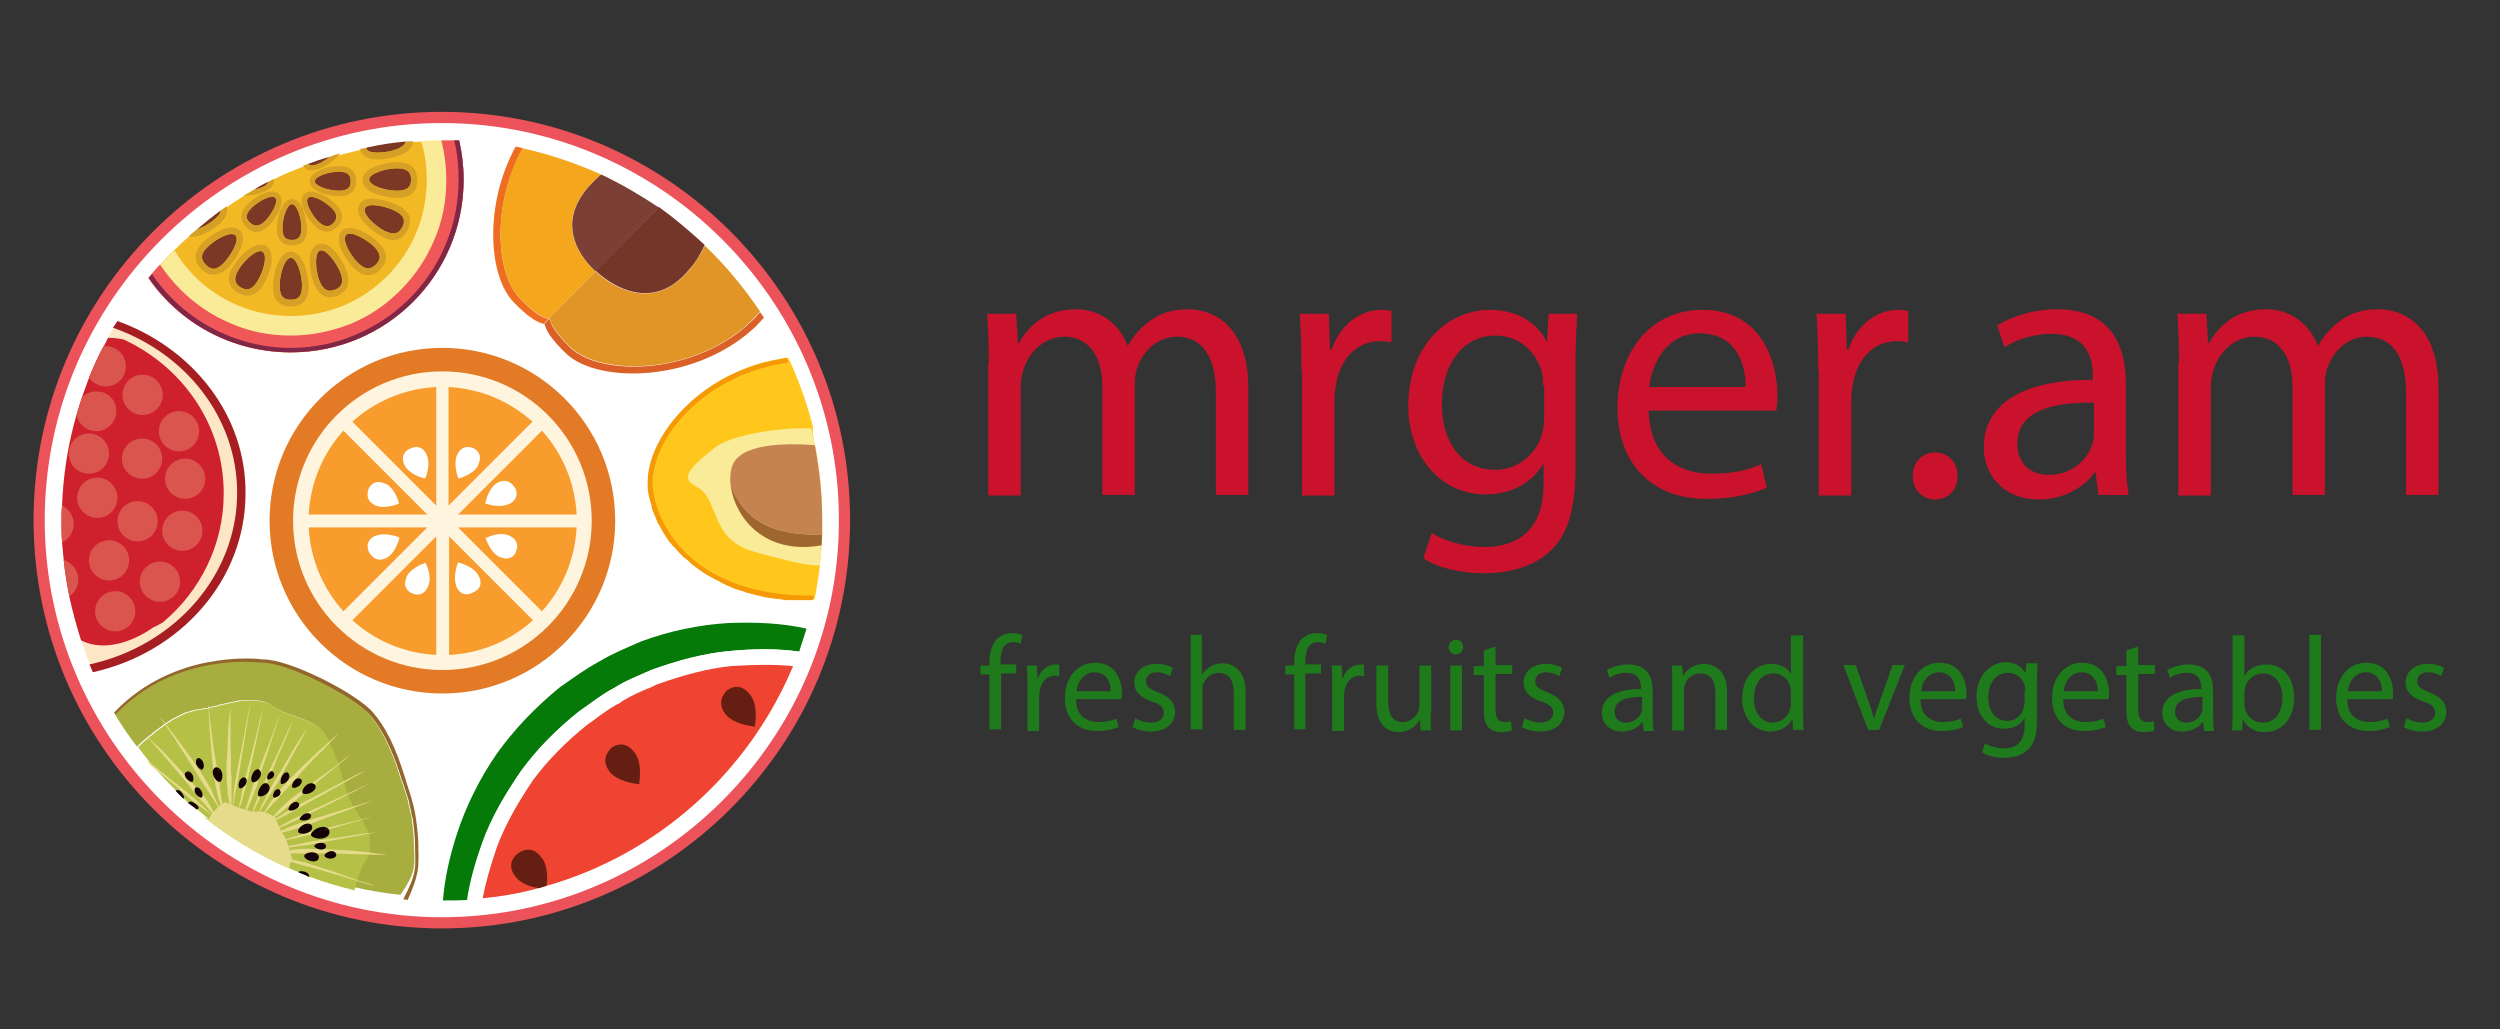 <?xml version="1.0" encoding="utf-8"?>
<!-- Generator: Adobe Illustrator 21.0.0, SVG Export Plug-In . SVG Version: 6.00 Build 0)  -->
<svg version="1.1" id="Layer_1" xmlns="http://www.w3.org/2000/svg" xmlns:xlink="http://www.w3.org/1999/xlink" x="0px" y="0px"
	 viewBox="0 0 447 184" style="enable-background:new 0 0 447 184;" xml:space="preserve">
<rect x="0" y="0" width="447" height="184" fill="#333333" stroke="none"/>
<style type="text/css">
	.st0{fill:#FFFFFF;}
	.st1{fill:#EC5259;}
	.st2{fill:#E27A26;}
	.st3{fill:#FFF4DE;}
	.st4{fill:#F89C2E;}
	.st5{fill:#93672C;}
	.st6{fill:#A8AD40;}
	.st7{fill:#B5C046;}
	.st8{fill:#E6DB8B;}
	.st9{fill:#140105;}
	.st10{fill:#2A1719;}
	.st11{fill:#FDE6C6;}
	.st12{fill:#A61E22;}
	.st13{fill:#CE202D;}
	.st14{fill:#DA554E;}
	.st15{fill:#FFC71C;}
	.st16{fill:#F59906;}
	.st17{fill:#FAEB98;}
	.st18{fill:#C58351;}
	.st19{fill:#9F662F;}
	.st20{fill:#057A08;}
	.st21{fill:#EE4431;}
	.st22{fill:#641E12;}
	.st23{fill:#F2B924;}
	.st24{fill:#F05759;}
	.st25{fill:#802747;}
	.st26{fill:#7B3825;}
	.st27{fill:#D69F25;}
	.st28{fill:#DB6027;}
	.st29{fill:#EF6D22;}
	.st30{fill:#F4A61D;}
	.st31{fill:#E09526;}
	.st32{fill:#743629;}
	.st33{fill:#7B3F35;}
	.st34{fill:#CA122D;}
	.st35{fill:#1E7A1B;}
</style>
<g>
	<path class="st0" d="M79,165c-39.7,0-72-32.3-72-72s32.3-72,72-72s72,32.3,72,72S118.7,165,79,165z"/>
	<path class="st1" d="M79,22c39.1,0,71,31.9,71,71s-31.9,71-71,71S8,132.1,8,93S39.9,22,79,22 M79,20C38.7,20,6,52.7,6,93
		s32.7,73,73,73s73-32.7,73-73S119.3,20,79,20L79,20z"/>
</g>
<g>
	<g>
		<g>
			<circle class="st2" cx="79.1" cy="93.1" r="30.9"/>
			<circle class="st3" cx="79.1" cy="93.1" r="26.7"/>
			<g>
				<g>
					<g>
						<path class="st4" d="M61.4,77c-3.6,4-5.9,9.2-6.2,15h21.2L61.4,77z"/>
						<path class="st4" d="M55.2,94.3c0.3,5.8,2.6,11,6.2,15l15-15H55.2z"/>
						<path class="st4" d="M95.2,75.4c-4-3.6-9.2-5.9-15-6.2v21.2L95.2,75.4z"/>
						<path class="st4" d="M103.1,92c-0.3-5.8-2.6-11-6.2-15l-15,15H103.1z"/>
						<path class="st4" d="M78,69.2c-5.8,0.3-11,2.6-15,6.2l15,15V69.2z"/>
						<path class="st4" d="M63,110.9c4,3.6,9.2,5.9,15,6.2V95.9L63,110.9z"/>
						<path class="st4" d="M80.3,117.1c5.8-0.3,11-2.6,15-6.2l-15-15V117.1z"/>
						<path class="st4" d="M81.9,94.3l15,15c3.6-4,5.9-9.2,6.2-15H81.9z"/>
					</g>
				</g>
			</g>
			<path class="st0" d="M72.4,83.3c0.8,1.4,2.8,2.1,3.4,2.2c0.1,0,0.2,0,0.2,0s0,0,0,0c0,0,0,0,0,0s0-0.1,0.1-0.1
				c0.2-0.6,0.9-2.6,0.2-4c0,0,0,0,0-0.1c-1-2.1-2.7-1.2-2.9-1.1C73,80.3,71.3,81.2,72.4,83.3C72.4,83.2,72.4,83.3,72.4,83.3z"/>
			<path class="st0" d="M81.7,81.4c-0.6,1.4,0,3.5,0.2,4c0,0.1,0.1,0.1,0.1,0.1s0,0,0,0c0,0,0,0,0,0s0.1,0,0.2,0
				c0.6-0.2,2.6-0.9,3.3-2.3c0,0,0,0,0-0.1c1-2.1-0.7-2.9-0.9-3C84.4,80.1,82.7,79.2,81.7,81.4C81.7,81.3,81.7,81.3,81.7,81.4z"/>
			<path class="st0" d="M88.8,86.4c-1.3,0.8-1.9,2.9-2,3.5c0,0.1,0,0.2,0,0.2s0,0,0,0c0,0,0,0,0,0s0.1,0,0.2,0c0.6,0.2,2.6,0.7,4,0
				c0,0,0,0,0.1,0c2-1.1,1.1-2.8,0.9-3C91.8,86.9,90.8,85.2,88.8,86.4C88.8,86.4,88.8,86.4,88.8,86.4z"/>
			<path class="st0" d="M90.9,95.7c-1.5-0.6-3.5,0.2-4,0.5c-0.1,0-0.1,0.1-0.1,0.1s0,0,0,0c0,0,0,0,0,0s0,0.1,0.1,0.1
				c0.2,0.6,1,2.5,2.4,3.2c0,0,0,0,0.1,0c2.1,0.9,2.9-0.8,2.9-1.1C92.4,98.4,93.1,96.6,90.9,95.7C91,95.8,90.9,95.7,90.9,95.7z"/>
			<path class="st0" d="M85.5,102.8c-0.8-1.4-2.8-2-3.4-2.2c-0.1,0-0.2,0-0.2,0s0,0,0,0c0,0,0,0,0,0s0,0.1-0.1,0.2
				c-0.2,0.6-0.8,2.6-0.2,4c0,0,0,0,0,0.1c1,2.1,2.7,1.2,3,1C85,105.8,86.7,104.9,85.5,102.8C85.5,102.8,85.5,102.8,85.5,102.8z"/>
			<path class="st0" d="M76.6,104.7c0.6-1.5-0.2-3.5-0.5-4c0-0.1-0.1-0.1-0.1-0.1s0,0,0,0c0,0,0,0,0,0s-0.1,0-0.1,0.1
				c-0.6,0.2-2.5,1-3.2,2.4c0,0,0,0,0,0.1c-0.9,2.1,0.8,2.9,1.1,2.9C73.9,106.2,75.7,107,76.6,104.7
				C76.6,104.8,76.6,104.8,76.6,104.7z"/>
			<path class="st0" d="M69.2,99.7c1.4-0.8,2-2.8,2.2-3.4c0-0.1,0-0.2,0-0.2s0,0,0,0c0,0,0,0,0,0s-0.1,0-0.2-0.1
				c-0.6-0.2-2.6-0.8-4-0.2c0,0,0,0-0.1,0c-2.1,1-1.2,2.7-1.1,3C66.3,99.1,67.1,100.8,69.2,99.7C69.2,99.7,69.2,99.7,69.2,99.7z"/>
			<path class="st0" d="M67.2,90.4c1.4,0.6,3.5-0.1,4-0.3c0.1,0,0.1-0.1,0.1-0.1s0,0,0,0c0,0,0,0,0,0s0-0.1,0-0.2
				c-0.2-0.6-0.9-2.6-2.3-3.3c0,0,0,0-0.1,0c-2.1-1-2.9,0.7-3,0.9C65.9,87.6,65,89.4,67.2,90.4C67.2,90.3,67.2,90.4,67.2,90.4z"/>
		</g>
	</g>
</g>
<g>
	<g>
		<path class="st5" d="M74.8,151.6c0-0.2,0-0.5,0-0.8c-0.1-2-0.3-3.8-0.6-5.5c-0.4-2-0.9-3.5-1.4-5c-0.1-0.4-0.3-0.9-0.4-1.3
			c-1.6-5.3-3.5-9.1-5.7-11.6c-3-3.5-15.1-9.6-19.7-9.5c-0.6-0.1-4.6-0.5-9.8,0.5c-4.7,0.9-11.3,3.2-16.8,9c0.1,0.2,0.3,0.4,0.4,0.6
			c10.9-11.6,26.2-9.3,26.2-9.3c4.3-0.1,16.3,5.9,19.2,9.2c2.9,3.3,4.7,8.5,5.6,11.4c0.1,0.3,0.2,0.5,0.3,0.8
			c0.3,0.9,0.6,1.8,0.9,2.8c0.1,0.2,0.1,0.5,0.2,0.8c0,0,0,0,0,0.1c0,0.1,0.1,0.3,0.1,0.4c0.1,0.3,0.1,0.6,0.2,0.9
			c0,0.2,0.1,0.3,0.1,0.5c0,0.1,0,0.2,0.1,0.3c0,0,0,0,0,0c0,0.1,0,0.2,0.1,0.4c0,0.3,0.1,0.5,0.1,0.8c0,0.3,0.1,0.6,0.1,0.9
			c0.1,0.9,0.2,1.9,0.2,3c0.1,4.2,0.4,5-2.1,9.8c0.3,0,0.5,0.1,0.8,0.1C74.9,156.4,74.9,155.2,74.8,151.6z"/>
		<g>
			<path class="st6" d="M74,150.8c0-1.1-0.1-2.1-0.2-3c0-0.3-0.1-0.6-0.1-0.9c0-0.3-0.1-0.6-0.1-0.8c0-0.1,0-0.2-0.1-0.4
				c0,0,0,0,0,0c0-0.1,0-0.2-0.1-0.3c0-0.2-0.1-0.3-0.1-0.5c-0.1-0.3-0.1-0.6-0.2-0.9c0-0.1-0.1-0.3-0.1-0.4c0,0,0,0,0-0.1
				c-0.1-0.3-0.1-0.5-0.2-0.8c-0.3-1-0.6-1.9-0.9-2.8c-0.1-0.3-0.2-0.5-0.3-0.8c-0.9-2.9-2.7-8.1-5.6-11.4
				c-2.9-3.3-14.9-9.4-19.2-9.2c0,0-15.3-2.2-26.2,9.3c1.2,2,2.5,3.9,3.9,5.7c0.2-0.2,0.5-0.5,0.7-0.7c0.2-0.2,0.5-0.4,0.8-0.7
				c0.2-0.1,0.3-0.3,0.5-0.4c0,0,0,0,0.1-0.1c0.1-0.1,0.2-0.2,0.3-0.2c0.1-0.1,0.3-0.2,0.4-0.4c0.5-0.4,1-0.7,1.5-1.1
				c0.1-0.1,0.3-0.2,0.4-0.3c0.1-0.1,0.3-0.2,0.4-0.3c0.1,0,0.1-0.1,0.2-0.1c0.1-0.1,0.2-0.1,0.3-0.2c0.1-0.1,0.2-0.1,0.3-0.2
				c0.4-0.3,0.9-0.5,1.3-0.7c0.1-0.1,0.2-0.1,0.4-0.2c0.2-0.1,0.4-0.2,0.6-0.3c0.1-0.1,0.3-0.1,0.4-0.2c0.1-0.1,0.3-0.1,0.4-0.1
				c0.1,0,0.3-0.1,0.4-0.1c0.5-0.2,1-0.3,1.5-0.4c0,0,0,0,0,0c0,0,0,0,0,0c0,0,0,0,0,0c0,0,0.1,0,0.1,0c0,0,0.1,0,0.1,0h0
				c0,0,0.1,0,0.1,0c0,0,0,0,0,0c0,0,0.1,0,0.1,0c0.2-0.1,0.5-0.1,0.8-0.2c0.1,0,0.1,0,0.2,0c0.1,0,0.1,0,0.2,0c0.1,0,0.1,0,0.2-0.1
				c0,0,0.1,0,0.1,0c0.1,0,0.2-0.1,0.3-0.1c0.2,0,0.3-0.1,0.5-0.1c0,0,0.1,0,0.1,0c0.1,0,0.2,0,0.3-0.1c0,0,0.1,0,0.1,0
				c0.1,0,0.2,0,0.3-0.1c0.1,0,0.2,0,0.3-0.1c0.3-0.1,0.6-0.1,0.9-0.2c0.1,0,0.2,0,0.3-0.1c0.1,0,0.2,0,0.2,0c0.1,0,0.3-0.1,0.4-0.1
				c0.3-0.1,0.7-0.1,1-0.2c0.1,0,0.3,0,0.4-0.1c0,0,0,0,0,0c0.1,0,0.3,0,0.4-0.1c0.1,0,0.1,0,0.2,0c0.1,0,0.3,0,0.4,0
				c0.2,0,0.3,0,0.5,0c0.2,0,0.3,0,0.5,0c0.1,0,0.2,0,0.2,0c0.1,0,0.1,0,0.2,0c0,0,0,0,0,0h0c0,0,0,0,0,0c0,0,0,0,0,0c0,0,0,0,0,0
				c0,0,0,0,0.1,0c1.4,0,2.6,0.2,3.3,0.7c2.9,2.2,6.5,2.2,8.9,4.3c0.1,0.1,0.2,0.1,0.2,0.2c0,0,0,0,0,0c0,0,0.1,0.1,0.1,0.1
				c0,0,0.1,0.1,0.1,0.1c0.1,0.2,0.3,0.3,0.4,0.5c0,0,0.1,0.1,0.1,0.1l0,0c0,0.1,0.1,0.1,0.1,0.2c0,0,0,0,0,0c0,0.1,0.1,0.1,0.1,0.2
				c0.1,0.2,0.3,0.5,0.4,0.7c0,0.1,0.1,0.1,0.1,0.2c0,0.1,0.1,0.2,0.1,0.3c0.1,0.2,0.2,0.4,0.3,0.6c0.1,0.1,0.1,0.3,0.2,0.4
				c0.2,0.4,0.3,0.9,0.5,1.3c0,0.1,0.1,0.2,0.1,0.3c0.1,0.3,0.2,0.5,0.3,0.8c0,0.1,0.1,0.2,0.1,0.2c0.3,1,0.6,2,0.9,3
				c0,0.1,0,0.1,0.1,0.2c0.1,0.5,0.3,0.9,0.4,1.4c0,0.1,0.1,0.3,0.1,0.4c0,0,0,0.1,0,0.1c0,0.1,0.1,0.1,0.1,0.2
				c0,0.1,0.1,0.2,0.1,0.3c0.1,0.2,0.1,0.3,0.2,0.5c0.1,0.2,0.1,0.3,0.2,0.5c0.1,0.1,0.1,0.3,0.2,0.4c0.1,0.1,0.1,0.3,0.2,0.4
				c0,0,0,0,0,0c0.1,0.1,0.1,0.2,0.2,0.3c0.4,0.7,0.9,1.4,1.3,2.1c0,0,0.1,0.1,0.1,0.1c0.1,0.2,0.2,0.3,0.3,0.5
				c0.1,0.2,0.2,0.3,0.3,0.5c0,0.1,0.1,0.2,0.1,0.3c0.2,0.3,0.4,0.7,0.5,1c0,0,0,0.1,0,0.1c0,0,0,0.1,0.1,0.1c0,0.1,0.1,0.2,0.1,0.3
				c0,0.1,0,0.1,0.1,0.2c0,0,0,0.1,0,0.1c0,0,0,0.1,0,0.1c0,0,0,0.1,0,0.1c0,0.1,0,0.1,0,0.2c0,0.1,0,0.1,0,0.2c0,0.1,0,0.1,0,0.2
				c0,0.1,0,0.1,0,0.2c0,0.2,0,0.3,0,0.5c0,0.1,0,0.1,0,0.2c0,0,0,0.1,0,0.1c0,0,0,0.1,0,0.1c0,0,0,0,0,0c0,0.1,0,0.2,0,0.2
				c0,0,0,0.1,0,0.1c0,0.1,0,0.1,0,0.2c0,0,0,0,0,0.1c0,0.1,0,0.2-0.1,0.3c0,0.1,0,0.2-0.1,0.2c0,0.1,0,0.1-0.1,0.2
				c0,0.1-0.1,0.2-0.1,0.2c0,0,0,0.1-0.1,0.1c-0.1,0.1-0.1,0.3-0.2,0.4c-0.1,0.1-0.1,0.2-0.2,0.3c-0.1,0.1-0.1,0.2-0.2,0.3
				c-0.1,0.1-0.1,0.3-0.2,0.4c0,0.1-0.1,0.2-0.1,0.3c-0.1,0.1-0.1,0.3-0.2,0.4c0,0.1-0.1,0.2-0.1,0.3c-0.1,0.2-0.1,0.3-0.2,0.5
				c0,0.1-0.1,0.2-0.1,0.4c0,0.1-0.1,0.3-0.1,0.4c0,0.1-0.1,0.2-0.1,0.2c0,0.1,0,0.1-0.1,0.2c-0.1,0.2-0.1,0.5-0.2,0.7
				c-0.1,0.3-0.2,0.6-0.2,0.9c2.7,0.6,5.5,1.1,8.4,1.4C74.4,155.9,74.2,155,74,150.8z"/>
			<path class="st7" d="M66.1,151c0,0.2,0,0.3,0,0.5c0,0.1,0,0.1,0,0.2c0,0,0,0.1,0,0.1c0,0,0,0.1,0,0.1c0,0,0,0,0,0
				c0,0.1,0,0.2,0,0.2c0,0,0,0.1,0,0.1c0,0.1,0,0.1,0,0.2c0,0,0,0,0,0.1c0,0.1,0,0.2-0.1,0.3c0,0.1,0,0.2-0.1,0.2
				c0,0.1,0,0.1-0.1,0.2c0,0.1-0.1,0.2-0.1,0.2c0,0,0,0.1-0.1,0.1c-0.1,0.1-0.1,0.3-0.2,0.4c-0.1,0.1-0.1,0.2-0.2,0.3
				c-0.1,0.1-0.1,0.2-0.2,0.3c-0.1,0.1-0.1,0.3-0.2,0.4c0,0.1-0.1,0.2-0.1,0.3c-0.1,0.1-0.1,0.3-0.2,0.4c0,0.1-0.1,0.2-0.1,0.3
				c-0.1,0.2-0.1,0.3-0.2,0.5c0,0.1-0.1,0.2-0.1,0.4c0,0.1-0.1,0.3-0.1,0.4c0,0.1-0.1,0.2-0.1,0.2c0,0.1,0,0.1-0.1,0.2
				c-0.1,0.2-0.1,0.5-0.2,0.7c-0.1,0.3-0.2,0.6-0.2,0.9c-2.8-0.7-5.6-1.5-8.2-2.5c-0.1,0-0.1-0.1-0.2-0.1c-0.1,0-0.1,0-0.2-0.1h0
				c-0.5-0.2-1-0.4-1.5-0.6c-0.6-0.2-1.1-0.5-1.7-0.7c-5.3-2.3-10.2-5.3-14.6-8.7c-0.2-0.2-0.4-0.3-0.6-0.5c0.1,0,0.1,0.1,0.2,0.1
				c0.2,0.1,0.3,0.2,0.5,0.3c0,0,0-0.1,0.1-0.1c-0.1-0.1-0.2-0.2-0.4-0.3c-0.2-0.2-0.5-0.4-0.7-0.6c-0.3-0.2-0.6-0.5-0.9-0.7
				c0,0-0.1,0-0.1-0.1c-0.4-0.3-0.8-0.6-1.2-0.9c-0.1,0-0.1-0.1-0.2-0.1c0,0,0,0,0,0c0,0,0,0,0,0c-0.1-0.1-0.3-0.2-0.4-0.4
				c0,0,0,0,0,0c-0.2-0.2-0.3-0.3-0.5-0.5c-0.5-0.4-0.9-0.9-1.4-1.4c-1.5-1.5-2.9-3-4.3-4.6l0,0c-0.2-0.3-0.5-0.6-0.7-0.9
				c0,0,0,0,0,0c-0.6-0.7-1.1-1.4-1.7-2.2c0.2-0.2,0.5-0.5,0.7-0.7c0.2-0.2,0.5-0.4,0.8-0.7c0.2-0.1,0.3-0.3,0.5-0.4
				c0,0,0,0,0.1-0.1c0.1-0.1,0.2-0.2,0.3-0.2c0.1-0.1,0.3-0.2,0.4-0.4c0.5-0.4,1-0.7,1.5-1.1c0.1-0.1,0.3-0.2,0.4-0.3
				c0.1-0.1,0.3-0.2,0.4-0.3c0.1,0,0.1-0.1,0.2-0.1c0.1-0.1,0.2-0.1,0.3-0.2c0.1-0.1,0.2-0.1,0.3-0.2c0.4-0.3,0.9-0.5,1.3-0.7
				c0.1-0.1,0.2-0.1,0.4-0.2c0.2-0.1,0.4-0.2,0.6-0.3c0.1-0.1,0.3-0.1,0.4-0.2c0.1-0.1,0.3-0.1,0.4-0.1c0.1,0,0.3-0.1,0.4-0.1
				c0.5-0.2,1-0.3,1.5-0.4c0,0,0,0,0,0c0,0,0,0,0,0c0,0,0,0,0,0c0,0,0.1,0,0.1,0c0,0,0.1,0,0.1,0h0c0,0,0.1,0,0.1,0c0,0,0,0,0,0
				c0,0,0.1,0,0.1,0c0.2-0.1,0.5-0.1,0.8-0.2c0.1,0,0.1,0,0.2,0c0.1,0,0.1,0,0.2,0c0.1,0,0.1,0,0.2-0.1c0,0,0.1,0,0.1,0
				c0.1,0,0.2-0.1,0.3-0.1c0.2,0,0.3-0.1,0.5-0.1c0,0,0.1,0,0.1,0c0.1,0,0.2,0,0.3-0.1c0,0,0.1,0,0.1,0c0.1,0,0.2,0,0.3-0.1
				c0.1,0,0.2,0,0.3-0.1c0.3-0.1,0.6-0.1,0.9-0.2c0.1,0,0.2,0,0.3-0.1c0.1,0,0.2,0,0.2,0c0.1,0,0.3-0.1,0.4-0.1
				c0.3-0.1,0.7-0.1,1-0.2c0.1,0,0.3,0,0.4-0.1c0,0,0,0,0,0c0.1,0,0.3,0,0.4-0.1c0.1,0,0.1,0,0.2,0c0.1,0,0.3,0,0.4,0
				c0.2,0,0.3,0,0.5,0c0.2,0,0.3,0,0.5,0c0.1,0,0.2,0,0.2,0c0.1,0,0.1,0,0.2,0c0,0,0,0,0,0h0c0,0,0,0,0,0c0,0,0,0,0,0c0,0,0,0,0,0
				c0,0,0,0,0.1,0c1.4,0,2.6,0.2,3.3,0.7c2.9,2.2,6.5,2.2,8.9,4.3c0.1,0.1,0.2,0.1,0.2,0.2c0,0,0,0,0,0c0,0,0.1,0.1,0.1,0.1
				c0,0,0.1,0.1,0.1,0.1c0.1,0.2,0.3,0.3,0.4,0.5c0,0,0.1,0.1,0.1,0.1l0,0c0,0.1,0.1,0.1,0.1,0.2c0,0,0,0,0,0c0,0.1,0.1,0.1,0.1,0.2
				c0.1,0.2,0.3,0.5,0.4,0.7c0,0.1,0.1,0.1,0.1,0.2c0,0.1,0.1,0.2,0.1,0.3c0.1,0.2,0.2,0.4,0.3,0.6c0.1,0.1,0.1,0.3,0.2,0.4
				c0.2,0.4,0.3,0.9,0.5,1.3c0,0.1,0.1,0.2,0.1,0.3c0.1,0.3,0.2,0.5,0.3,0.8c0,0.1,0.1,0.2,0.1,0.2c0.3,1,0.6,2,0.9,3
				c0,0.1,0,0.1,0.1,0.2c0.1,0.5,0.3,0.9,0.4,1.4c0,0.1,0.1,0.3,0.1,0.4c0,0,0,0.1,0,0.1c0,0.1,0.1,0.1,0.1,0.2
				c0,0.1,0.1,0.2,0.1,0.3c0.1,0.2,0.1,0.3,0.2,0.5c0.1,0.2,0.1,0.3,0.2,0.5c0.1,0.1,0.1,0.3,0.2,0.4c0.1,0.1,0.1,0.3,0.2,0.4
				c0,0,0,0,0,0c0.1,0.1,0.1,0.2,0.2,0.3c0.4,0.7,0.9,1.4,1.3,2.1c0,0,0.1,0.1,0.1,0.1c0.1,0.2,0.2,0.3,0.3,0.5
				c0.1,0.2,0.2,0.3,0.3,0.5c0,0.1,0.1,0.2,0.1,0.3c0.2,0.3,0.4,0.7,0.5,1c0,0,0,0.1,0,0.1c0,0,0,0.1,0.1,0.1c0,0.1,0.1,0.2,0.1,0.3
				c0,0.1,0,0.1,0.1,0.2c0,0,0,0.1,0,0.1c0,0,0,0.1,0,0.1c0,0,0,0.1,0,0.1c0,0.1,0,0.1,0,0.2c0,0.1,0,0.1,0,0.2c0,0.1,0,0.1,0,0.2
				C66.1,150.8,66.1,150.9,66.1,151z"/>
		</g>
		<path class="st8" d="M51.7,155.3c-5.3-2.3-10.2-5.3-14.6-8.7c0,0,0-0.1,0.1-0.1c0,0,0-0.1,0.1-0.1c0.2-0.3,0.4-0.5,0.5-0.8
			c0,0,0.1-0.1,0.1-0.1c0,0,0-0.1,0.1-0.1c0.1-0.1,0.1-0.1,0.2-0.2c0.3-0.4,0.6-0.7,0.9-1c0,0,0.1-0.1,0.1-0.1
			c0.1-0.1,0.2-0.2,0.4-0.3c0.1-0.1,0.2-0.1,0.3-0.2c0.2-0.1,0.5-0.2,0.7-0.1c0,0,0.3,0.2,0.8,0.4c0.1,0,0.2,0.1,0.3,0.1
			c0,0,0.1,0,0.1,0c0,0,0.1,0,0.1,0.1c0.3,0.1,0.7,0.3,1,0.4c0,0,0,0,0.1,0c0.3,0.1,0.6,0.2,0.9,0.3c0.1,0,0.2,0.1,0.3,0.1
			c0.4,0.1,0.7,0.2,1,0.2c0.1,0,0.2,0,0.3,0c0.1,0,0.3,0,0.4,0c0.2,0,0.5,0,0.7,0c0.1,0,0.1,0,0.1,0c0.2,0,0.5,0.1,0.7,0.2
			c0,0,0.1,0,0.1,0c0.7,0.2,1.2,0.5,1.5,0.7c0.1,0.1,0.2,0.1,0.2,0.1s0,0,0,0c0,0,0.1,0.1,0.1,0.3c0,0.1,0.1,0.1,0.1,0.2v0
			c0.1,0.3,0.2,0.6,0.4,1c0,0.1,0.1,0.1,0.1,0.2c0.1,0.2,0.2,0.5,0.3,0.7c0.1,0.1,0.1,0.2,0.2,0.3c0.1,0.1,0.1,0.2,0.2,0.3
			c0.2,0.2,0.3,0.5,0.5,0.9c0,0.1,0,0.1,0.1,0.2c0.1,0.3,0.2,0.6,0.3,0.9c0,0.1,0,0.2,0.1,0.2c0.1,0.2,0.1,0.5,0.2,0.7
			c0,0.1,0.1,0.3,0.1,0.4c0.1,0.3,0.1,0.5,0.2,0.7c0,0.1,0,0.2,0.1,0.3c0,0.1,0,0.2,0,0.3v0C51.8,154.4,51.8,154.9,51.7,155.3z"/>
		<path class="st8" d="M60.4,131.3c0,0-0.9,0.9-2.1,2.2c-0.6,0.7-1.4,1.4-2.2,2.2c-0.8,0.8-1.6,1.7-2.4,2.6
			c-0.8,0.9-1.6,1.8-2.4,2.7c-0.4,0.4-0.7,0.8-1.1,1.2c-0.2,0.2-0.4,0.4-0.5,0.6c-0.2,0.2-0.3,0.4-0.5,0.5c-0.3,0.3-0.6,0.6-0.8,0.9
			c-0.3,0.3-0.5,0.5-0.6,0.7c-0.4,0.4-0.6,0.6-0.6,0.6l-0.1,0c0,0,0.1-0.3,0.4-0.7c0.1-0.1,0.1-0.2,0.2-0.4c0.1-0.1,0.2-0.3,0.3-0.4
			c0.2-0.3,0.4-0.7,0.7-1c0.3-0.4,0.6-0.8,0.9-1.2c0.3-0.4,0.7-0.8,1.1-1.3c0.4-0.4,0.8-0.9,1.2-1.3c0.4-0.4,0.9-0.9,1.3-1.3
			c0.9-0.9,1.7-1.7,2.6-2.5c0.8-0.8,1.6-1.5,2.3-2.1C59.4,132.1,60.3,131.3,60.4,131.3L60.4,131.3z"/>
		<path class="st8" d="M62.4,135.2c0,0-0.9,0.7-2.2,1.8c-1.3,1.1-3.1,2.5-4.9,4c-0.4,0.4-0.9,0.7-1.3,1.1c-0.4,0.4-0.8,0.7-1.3,1.1
			c-0.4,0.3-0.8,0.7-1.2,1c-0.4,0.3-0.7,0.6-1.1,0.9c-0.3,0.3-0.6,0.5-0.9,0.7c-0.3,0.2-0.5,0.4-0.7,0.6c-0.2,0.2-0.3,0.3-0.4,0.4
			c-0.1,0.1-0.1,0.2-0.1,0.2l-0.1,0c0,0,0-0.1,0.1-0.2c0.1-0.1,0.2-0.3,0.3-0.5c0.1-0.2,0.3-0.4,0.6-0.7c0.2-0.3,0.5-0.6,0.8-0.9
			c0.3-0.3,0.6-0.6,1-1c0.4-0.3,0.8-0.7,1.2-1c0.4-0.3,0.9-0.7,1.3-1c0.5-0.3,0.9-0.7,1.4-1c1.8-1.4,3.7-2.7,5.1-3.7
			C61.5,135.7,62.4,135.1,62.4,135.2L62.4,135.2z"/>
		<path class="st8" d="M65.3,137.8c0,0-4.3,2.5-8.7,4.9c-1.1,0.6-2.2,1.2-3.2,1.8c-0.5,0.3-1,0.6-1.5,0.8c-0.5,0.3-0.9,0.5-1.3,0.7
			c-0.8,0.4-1.5,0.8-2,1c-0.2,0.1-0.4,0.2-0.5,0.3c-0.1,0.1-0.2,0.1-0.2,0.1l0,0c0,0,0.1-0.1,0.2-0.1c0.1-0.1,0.3-0.2,0.5-0.4
			c0.2-0.2,0.5-0.3,0.8-0.6c0.3-0.2,0.7-0.4,1.1-0.7c0.4-0.2,0.8-0.5,1.3-0.8c0.5-0.3,1-0.5,1.5-0.8c1-0.6,2.1-1.1,3.2-1.7
			c2.2-1.2,4.4-2.3,6.1-3.2C64.1,138.3,65.2,137.8,65.3,137.8L65.3,137.8z"/>
		<path class="st8" d="M66.1,140.1c0,0-1.1,0.5-2.7,1.4c-1.6,0.8-3.8,1.9-6,3c-1.1,0.5-2.2,1.1-3.2,1.6c-0.5,0.2-1,0.5-1.5,0.7
			c-0.5,0.2-0.9,0.4-1.3,0.6c-0.4,0.2-0.8,0.3-1.1,0.5c-0.3,0.1-0.6,0.3-0.9,0.4c-0.5,0.2-0.8,0.3-0.8,0.3l0,0c0,0,0.3-0.2,0.7-0.4
			c0.2-0.1,0.5-0.3,0.8-0.5c0.3-0.2,0.7-0.4,1.1-0.6c0.4-0.2,0.8-0.4,1.3-0.7c0.5-0.2,1-0.5,1.5-0.7c1-0.5,2.1-1,3.2-1.5
			c2.2-1,4.4-2,6.1-2.8C64.9,140.6,66,140.1,66.1,140.1L66.1,140.1z"/>
		<path class="st8" d="M66.6,143.2c0,0-1.1,0.4-2.7,1c-1.6,0.6-3.8,1.4-6,2.2c-0.5,0.2-1.1,0.4-1.6,0.6c-0.5,0.2-1.1,0.4-1.6,0.6
			c-0.5,0.2-1,0.3-1.5,0.5c-0.5,0.1-0.9,0.3-1.4,0.4c-1.7,0.5-2.8,0.7-2.8,0.7l0-0.1c0,0,1-0.5,2.7-1.2c0.4-0.2,0.8-0.3,1.3-0.5
			c0.5-0.2,1-0.4,1.5-0.5c0.5-0.2,1.1-0.3,1.6-0.5c0.5-0.2,1.1-0.3,1.7-0.5c2.2-0.7,4.4-1.4,6.1-1.9
			C65.4,143.5,66.6,143.2,66.6,143.2L66.6,143.2z"/>
		<path class="st8" d="M66.5,146.1c0,0-1,0.3-2.5,0.7c-1.5,0.4-3.6,1-5.6,1.6c-1,0.3-2,0.6-3,0.9c-0.5,0.1-0.9,0.2-1.4,0.3
			c-0.4,0.1-0.9,0.2-1.3,0.3c-0.4,0.1-0.7,0.2-1.1,0.2c-0.3,0.1-0.6,0.1-0.8,0.2c-0.5,0.1-0.7,0.1-0.7,0.1l0,0c0,0,0.2-0.1,0.7-0.2
			c0.2-0.1,0.5-0.2,0.8-0.3c0.3-0.1,0.7-0.2,1-0.3c0.4-0.1,0.8-0.2,1.2-0.4c0.4-0.1,0.9-0.2,1.4-0.4c1-0.2,2-0.5,3-0.7
			c2.1-0.5,4.1-1,5.7-1.4C65.5,146.3,66.5,146.1,66.5,146.1L66.5,146.1z"/>
		<path class="st8" d="M67.4,148.8c0,0-1.1,0.2-2.7,0.5c-1.6,0.3-3.8,0.7-6,1.1c-1.1,0.2-2.2,0.4-3.2,0.6c-0.5,0.1-1,0.2-1.5,0.2
			c-0.5,0.1-0.9,0.1-1.3,0.2c-0.4,0.1-0.8,0.1-1.1,0.1c-0.3,0-0.6,0.1-0.9,0.1c-0.5,0-0.8,0.1-0.8,0.1l0,0c0,0,0.3-0.1,0.7-0.2
			c0.2-0.1,0.5-0.1,0.9-0.2c0.3-0.1,0.7-0.2,1.1-0.2c0.4-0.1,0.8-0.2,1.3-0.3c0.5-0.1,1-0.2,1.5-0.3c1-0.2,2.1-0.3,3.2-0.5
			c2.2-0.3,4.4-0.6,6-0.9C66.3,148.9,67.4,148.8,67.4,148.8L67.4,148.8z"/>
		<path class="st8" d="M69,152.9c0,0-1.2-0.1-3-0.1c-0.9,0-2-0.1-3.1-0.1c-1.1,0-2.4-0.1-3.6-0.1c-1.2,0-2.4,0-3.6,0
			c-0.6,0-1.1,0-1.6,0c-0.3,0-0.5,0-0.8,0c-0.2,0-0.5,0-0.7,0c-0.5,0-0.9,0-1.2,0c-0.4,0-0.7,0-1,0c-0.5,0-0.8,0-0.8,0l0-0.1
			c0,0,0.3-0.1,0.8-0.2c0.1,0,0.3-0.1,0.4-0.1c0.2,0,0.3-0.1,0.5-0.1c0.4,0,0.8-0.1,1.2-0.2c0.5,0,1-0.1,1.5-0.1
			c0.5,0,1.1-0.1,1.7,0c0.6,0,1.2,0,1.8,0c0.6,0,1.2,0.1,1.8,0.1c1.2,0.1,2.4,0.1,3.6,0.2c1.1,0.1,2.2,0.2,3.1,0.3
			C67.8,152.7,69,152.8,69,152.9L69,152.9z"/>
		<path class="st8" d="M66.8,158.4c0,0-1.1-0.3-2.7-0.8c-1.6-0.5-3.8-1.2-6-1.8c-0.5-0.2-1.1-0.3-1.6-0.5c-0.5-0.1-1.1-0.3-1.6-0.4
			c-0.5-0.1-1-0.3-1.5-0.4c-0.5-0.1-0.9-0.3-1.3-0.4c-0.4-0.1-0.8-0.2-1.1-0.3c-0.3-0.1-0.6-0.2-0.9-0.2c-0.2-0.1-0.4-0.1-0.6-0.1
			c-0.1,0-0.2,0-0.2,0l0-0.1c0,0,0.1,0,0.2,0c0.1,0,0.3,0,0.6,0c0.3,0,0.6,0,0.9,0.1c0.4,0,0.7,0.1,1.2,0.2c0.4,0.1,0.9,0.2,1.4,0.3
			c0.5,0.1,1,0.2,1.5,0.4c0.5,0.2,1,0.3,1.6,0.5c0.5,0.2,1.1,0.4,1.6,0.5c2.2,0.7,4.3,1.5,5.9,2.1C65.8,157.9,66.8,158.3,66.8,158.4
			L66.8,158.4z"/>
		<path class="st8" d="M37.3,126c0,0,0.1,1.2,0.3,3c0.1,0.9,0.2,2,0.4,3.1c0.1,1.1,0.3,2.3,0.5,3.5c0.2,1.2,0.4,2.4,0.6,3.5
			c0.1,0.6,0.2,1.1,0.2,1.6c0,0.3,0.1,0.5,0.1,0.7c0,0.2,0.1,0.5,0.1,0.7c0.1,0.5,0.1,0.9,0.2,1.2c0.1,0.4,0.1,0.7,0.2,0.9
			c0.1,0.5,0.1,0.8,0.1,0.8l-0.1,0c0,0-0.1-0.3-0.3-0.8c0-0.1-0.1-0.3-0.2-0.4c0-0.2-0.1-0.3-0.2-0.5c-0.1-0.4-0.2-0.8-0.3-1.2
			c-0.1-0.4-0.2-0.9-0.3-1.4c-0.1-0.5-0.2-1.1-0.3-1.6c-0.1-0.6-0.2-1.2-0.2-1.8c-0.1-0.6-0.1-1.2-0.2-1.8c-0.1-1.2-0.2-2.4-0.3-3.6
			c-0.1-1.1-0.2-2.2-0.2-3.1C37.3,127.2,37.2,126,37.3,126L37.3,126z"/>
		<path class="st8" d="M41.2,126.3c0,0,0,1.1,0,2.9c0,1.7,0,4,0.1,6.3c0,0.6,0,1.1,0,1.7c0,0.6,0,1.1,0.1,1.6c0,0.5,0,1.1,0,1.5
			c0,0.5,0,1,0,1.4c0,0.4,0,0.8,0,1.2c0,0.3,0,0.6,0,0.9c0,0.2,0,0.4,0.1,0.6c0,0.1,0,0.2,0,0.2l-0.1,0c0,0,0-0.1-0.1-0.2
			c-0.1-0.1-0.1-0.3-0.2-0.6c-0.1-0.2-0.1-0.5-0.2-0.9c-0.1-0.3-0.1-0.7-0.2-1.2c0-0.4-0.1-0.9-0.1-1.4c0-0.5-0.1-1-0.1-1.6
			c0-0.5,0-1.1,0-1.7c0-0.6,0-1.1,0.1-1.7c0.1-2.3,0.2-4.6,0.3-6.3C41.1,127.5,41.2,126.3,41.2,126.3L41.2,126.3z"/>
		<path class="st8" d="M44.9,125.1c0,0-0.8,4.9-1.6,9.8c-0.2,1.2-0.4,2.5-0.6,3.6c-0.1,0.6-0.2,1.1-0.3,1.7c-0.1,0.5-0.2,1-0.3,1.5
			c-0.2,0.9-0.3,1.7-0.4,2.2c-0.1,0.3-0.1,0.5-0.1,0.6c0,0.1,0,0.2,0,0.2l0,0c0,0,0-0.1,0-0.2c0-0.2,0-0.4,0-0.6c0-0.3,0-0.6,0.1-1
			c0-0.4,0.1-0.8,0.1-1.3c0.1-0.5,0.1-1,0.2-1.5c0.1-0.5,0.2-1.1,0.3-1.7c0.2-1.2,0.4-2.4,0.7-3.6c0.5-2.4,0.9-4.9,1.3-6.7
			C44.6,126.3,44.9,125.1,44.9,125.1L44.9,125.1z"/>
		<path class="st8" d="M47.2,125.9c0,0-0.3,1.2-0.6,3c-0.4,1.8-0.9,4.1-1.4,6.5c-0.3,1.2-0.5,2.4-0.8,3.5c-0.1,0.6-0.3,1.1-0.4,1.6
			c-0.1,0.5-0.3,1-0.4,1.4c-0.1,0.4-0.2,0.8-0.3,1.2c-0.1,0.4-0.2,0.7-0.3,0.9c-0.2,0.5-0.3,0.8-0.3,0.8l0,0c0,0,0-0.3,0.1-0.8
			c0-0.3,0.1-0.6,0.2-0.9c0.1-0.4,0.1-0.8,0.2-1.2c0.1-0.4,0.2-0.9,0.3-1.4c0.1-0.5,0.2-1,0.4-1.6c0.3-1.1,0.6-2.3,0.9-3.4
			c0.6-2.3,1.2-4.7,1.6-6.5C46.9,127.1,47.2,125.9,47.2,125.9L47.2,125.9z"/>
		<path class="st8" d="M49.9,128.2c0,0-0.4,1.1-0.9,2.8c-0.5,1.7-1.3,3.9-2,6.1c-0.2,0.6-0.4,1.1-0.5,1.7c-0.2,0.5-0.4,1.1-0.5,1.6
			c-0.2,0.5-0.4,1-0.6,1.5c-0.2,0.5-0.4,0.9-0.5,1.3c-0.7,1.6-1.2,2.7-1.2,2.7l-0.1,0c0,0,0.2-1.2,0.8-2.8c0.1-0.4,0.3-0.9,0.4-1.3
			c0.2-0.5,0.3-1,0.5-1.5c0.2-0.5,0.4-1,0.6-1.6c0.2-0.5,0.4-1.1,0.6-1.6c0.8-2.2,1.7-4.3,2.3-6C49.4,129.3,49.8,128.2,49.9,128.2
			L49.9,128.2z"/>
		<path class="st8" d="M52.2,129.3c0,0-0.4,1.1-1.1,2.7c-0.7,1.6-1.6,3.7-2.5,5.9c-0.5,1.1-0.9,2.1-1.3,3.1c-0.2,0.5-0.4,1-0.7,1.4
			c-0.2,0.5-0.4,0.9-0.6,1.3c-0.2,0.4-0.4,0.7-0.5,1.1c-0.2,0.3-0.3,0.6-0.4,0.8c-0.2,0.4-0.4,0.7-0.4,0.7l0,0c0,0,0.1-0.3,0.3-0.8
			c0.1-0.2,0.2-0.5,0.3-0.9c0.1-0.3,0.3-0.7,0.4-1.1c0.2-0.4,0.3-0.8,0.5-1.3c0.2-0.5,0.4-0.9,0.6-1.4c0.5-1,1-2,1.4-3.1
			c1-2.1,2-4.2,2.7-5.8C51.6,130.3,52.1,129.3,52.2,129.3L52.2,129.3z"/>
		<path class="st8" d="M54.9,130.3c0,0-0.5,1-1.3,2.4c-0.8,1.5-1.9,3.4-2.9,5.3c-0.5,1-1,1.9-1.6,2.8c-0.3,0.4-0.5,0.9-0.8,1.3
			c-0.2,0.4-0.5,0.8-0.7,1.1c-0.2,0.4-0.4,0.7-0.6,1c-0.2,0.3-0.3,0.5-0.5,0.7c-0.3,0.4-0.4,0.6-0.4,0.6l0,0c0,0,0.1-0.3,0.3-0.7
			c0.1-0.2,0.2-0.5,0.4-0.8c0.2-0.3,0.3-0.6,0.5-1c0.2-0.4,0.4-0.8,0.6-1.2c0.2-0.4,0.5-0.9,0.7-1.3c0.5-0.9,1.1-1.8,1.7-2.8
			c1.1-1.9,2.2-3.8,3.1-5.2C54.3,131.2,54.8,130.3,54.9,130.3L54.9,130.3z"/>
		<path class="st8" d="M28.6,128.2c0,0,0.7,1,1.7,2.5c0.5,0.8,1.1,1.6,1.7,2.6c0.6,0.9,1.3,2,1.9,3c0.7,1,1.3,2.1,1.9,3
			c0.3,0.5,0.6,1,0.9,1.4c0.1,0.2,0.3,0.4,0.4,0.6c0.1,0.2,0.3,0.4,0.4,0.6c0.2,0.4,0.5,0.7,0.7,1.1c0.2,0.3,0.4,0.6,0.5,0.8
			c0.3,0.5,0.4,0.7,0.4,0.7l0.1,0c0,0-0.1-0.3-0.3-0.8c0-0.1-0.1-0.3-0.2-0.4c-0.1-0.1-0.1-0.3-0.2-0.5c-0.2-0.3-0.3-0.7-0.5-1.1
			c-0.2-0.4-0.4-0.9-0.7-1.3c-0.3-0.5-0.5-0.9-0.8-1.4c-0.3-0.5-0.6-1-1-1.5c-0.3-0.5-0.7-1-1-1.5c-0.7-1-1.4-2-2.1-2.9
			c-0.7-0.9-1.3-1.8-1.9-2.5C29.4,129.1,28.7,128.2,28.6,128.2L28.6,128.2z"/>
		<path class="st8" d="M26.5,131.9c0,0,0.7,0.9,1.9,2.2c1.1,1.3,2.6,3,4.1,4.8c0.4,0.4,0.7,0.9,1.1,1.3c0.3,0.4,0.7,0.9,1,1.3
			c0.3,0.4,0.7,0.8,1,1.2c0.3,0.4,0.6,0.7,0.9,1c0.3,0.3,0.5,0.6,0.8,0.9c0.2,0.3,0.4,0.5,0.6,0.7c0.2,0.2,0.3,0.4,0.3,0.5
			c0.1,0.1,0.1,0.2,0.1,0.2l0.1,0c0,0,0-0.1,0-0.2c0-0.1-0.1-0.3-0.2-0.6c-0.1-0.2-0.3-0.5-0.4-0.8c-0.2-0.3-0.4-0.6-0.6-1
			c-0.2-0.4-0.5-0.7-0.8-1.1c-0.3-0.4-0.6-0.8-1-1.2c-0.4-0.4-0.7-0.8-1.1-1.2c-0.4-0.4-0.8-0.8-1.2-1.3c-1.6-1.7-3.1-3.4-4.3-4.6
			C27.4,132.7,26.6,131.9,26.5,131.9L26.5,131.9z"/>
		<path class="st8" d="M38.3,146.1L38.3,146.1c0,0-0.1,0-0.2-0.1c-0.1-0.1-0.2-0.2-0.4-0.3c0,0-0.1-0.1-0.1-0.1
			c-0.4-0.3-1-0.8-1.8-1.4c-0.4-0.3-0.8-0.6-1.2-0.9c-0.4-0.3-0.9-0.7-1.3-1.1c-0.9-0.8-1.8-1.6-2.8-2.4c-1.2-1-2.5-2.1-3.6-3l0,0
			c-0.2-0.3-0.5-0.6-0.7-0.9c1.3,1,2.9,2.3,4.5,3.6c1,0.8,2,1.5,2.9,2.3c0.4,0.4,0.9,0.7,1.3,1.1c0.4,0.4,0.8,0.7,1.1,1
			c0.3,0.3,0.7,0.6,0.9,0.9c0.3,0.3,0.5,0.5,0.7,0.7c0,0,0.1,0.1,0.1,0.1c0.1,0.2,0.3,0.3,0.3,0.4C38.3,146,38.3,146.1,38.3,146.1z"
			/>
		<path class="st8" d="M33.3,143.3c0.2,0.1,0.3,0.2,0.4,0.3c0,0,0,0,0,0c0,0,0,0,0,0C33.6,143.6,33.4,143.5,33.3,143.3z"/>
		<path class="st8" d="M37.4,146.6L37.4,146.6c0,0-0.1,0-0.3-0.1c0,0,0-0.1,0.1-0.1C37.3,146.5,37.4,146.6,37.4,146.6z"/>
		<g>
			<path class="st9" d="M57.7,149.9c-0.9,0.2-2-0.2-2.1-0.6c-0.1-0.4,0.8-1.2,1.7-1.4c0.9-0.2,1.5,0.2,1.6,0.7
				C59,149.2,58.6,149.7,57.7,149.9z"/>
			
				<ellipse transform="matrix(0.982 -0.189 0.189 0.982 -26.922 13.627)" class="st10" cx="58.2" cy="148.4" rx="0.2" ry="0.2"/>
		</g>
		<g>
			<path class="st9" d="M55,148.9c-0.7,0.3-1.6,0.2-1.7-0.2c-0.1-0.3,0.4-1,1.1-1.3c0.7-0.3,1.2-0.1,1.4,0.3
				C55.9,148.2,55.7,148.6,55,148.9z"/>
			
				<ellipse transform="matrix(0.929 -0.369 0.369 0.929 -50.559 30.754)" class="st10" cx="55.2" cy="147.6" rx="0.2" ry="0.1"/>
		</g>
		<g>
			<path class="st9" d="M57.4,151.9c-0.6,0-1.2-0.4-1.2-0.6c0-0.3,0.6-0.6,1.2-0.6c0.6,0,0.9,0.3,0.9,0.6
				C58.3,151.6,58,151.9,57.4,151.9z"/>
			
				<ellipse transform="matrix(5.436975e-03 -1 1 5.436975e-03 -93.366 208.104)" class="st10" cx="57.9" cy="151" rx="0.1" ry="0.1"/>
		</g>
		<g>
			<path class="st9" d="M55.8,154c-0.7-0.1-1.5-0.6-1.4-1c0-0.3,0.9-0.7,1.6-0.6c0.7,0.1,1.1,0.5,1,0.9
				C57,153.8,56.5,154.1,55.8,154z"/>
			
				<ellipse transform="matrix(0.135 -0.991 0.991 0.135 -102.633 188.338)" class="st10" cx="56.6" cy="153" rx="0.1" ry="0.2"/>
		</g>
		<g>
			<path class="st9" d="M59.3,153.5c-0.6,0.1-1.2-0.2-1.3-0.5c0-0.3,0.5-0.7,1.1-0.8c0.6-0.1,0.9,0.2,1,0.5
				C60.2,153.1,59.9,153.4,59.3,153.5z"/>
			
				<ellipse transform="matrix(0.992 -0.129 0.129 0.992 -19.189 8.979)" class="st10" cx="59.7" cy="152.5" rx="0.1" ry="0.1"/>
		</g>
		<g>
			<path class="st9" d="M54.5,145.5c-0.5,0.2-1,0.8-0.9,1c0.1,0.2,0.8,0.3,1.4,0.1c0.5-0.2,0.7-0.6,0.6-0.9
				C55.4,145.4,55,145.3,54.5,145.5z"/>
			
				<ellipse transform="matrix(0.928 -0.372 0.372 0.928 -50.433 31.091)" class="st10" cx="55.3" cy="146.1" rx="0.1" ry="0.1"/>
		</g>
		<g>
			<path class="st9" d="M54.9,140.3c-0.6,0.4-1,1.2-0.8,1.5c0.2,0.3,1.1,0.2,1.7-0.2c0.6-0.4,0.8-0.9,0.5-1.3
				C56,140,55.5,139.9,54.9,140.3z"/>
			
				<ellipse transform="matrix(0.829 -0.559 0.559 0.829 -69.246 55.447)" class="st10" cx="56" cy="140.9" rx="0.2" ry="0.1"/>
		</g>
		<g>
			<path class="st9" d="M52.3,143.6c-0.5,0.3-0.8,1-0.7,1.2c0.1,0.2,0.9,0.2,1.4-0.2c0.5-0.3,0.6-0.7,0.4-1
				C53.2,143.3,52.7,143.3,52.3,143.6z"/>
			<ellipse transform="matrix(0.832 -0.555 0.555 0.832 -70.973 53.684)" class="st10" cx="53.2" cy="144" rx="0.1" ry="0.1"/>
		</g>
		<g>
			<path class="st9" d="M55.3,156.8c-0.1,0-0.1-0.1-0.2-0.1c-0.1,0-0.1,0-0.2-0.1h0c-0.5-0.2-1-0.4-1.5-0.6c0,0,0-0.1,0-0.1
				c0.1-0.2,0.9-0.2,1.4,0.1C55.2,156.2,55.3,156.5,55.3,156.8z"/>
			<path class="st10" d="M55.2,156.7C55.2,156.7,55.1,156.7,55.2,156.7c-0.1,0-0.2,0-0.2,0h0c0,0,0-0.1,0-0.1c0,0,0.1,0,0.2,0
				C55.2,156.5,55.2,156.6,55.2,156.7z"/>
		</g>
		<g>
			<path class="st9" d="M52.7,139.5c-0.4,0.4-0.6,1.1-0.4,1.3c0.2,0.2,0.9,0,1.3-0.4c0.4-0.4,0.5-0.9,0.2-1.1
				C53.5,139.1,53.1,139.1,52.7,139.5z"/>
			
				<ellipse transform="matrix(0.707 -0.707 0.707 0.707 -83.121 78.832)" class="st10" cx="53.7" cy="139.8" rx="0.2" ry="0.1"/>
		</g>
		<g>
			<path class="st9" d="M49.2,141.4c-0.3,0.3-0.4,0.9-0.3,1.1c0.1,0.2,0.7,0,1-0.3c0.3-0.3,0.3-0.7,0.1-0.9
				C49.8,141,49.5,141.1,49.2,141.4z"/>
			<path class="st10" d="M49.9,141.6c0,0-0.1,0.1,0,0.1c0,0,0.1,0,0.1,0c0,0,0.1-0.1,0-0.1C50,141.5,49.9,141.5,49.9,141.6z"/>
		</g>
		<g>
			<path class="st9" d="M50.6,138.5c-0.4,0.5-0.5,1.3-0.4,1.6c0.2,0.2,0.8,0,1.2-0.5c0.4-0.5,0.4-1,0.2-1.3
				C51.4,138,51,138,50.6,138.5z"/>
			<path class="st10" d="M51.5,138.8c-0.1,0.1-0.1,0.2,0,0.2c0,0,0.1,0,0.2,0c0.1-0.1,0.1-0.2,0-0.2
				C51.6,138.7,51.5,138.7,51.5,138.8z"/>
		</g>
		<g>
			<path class="st9" d="M46.7,140.5c-0.5,0.6-0.7,1.5-0.5,1.8c0.2,0.3,1.1,0,1.6-0.5c0.5-0.6,0.5-1.2,0.2-1.5
				C47.7,139.9,47.2,139.9,46.7,140.5z"/>
			<path class="st10" d="M47.8,140.8c-0.1,0.1-0.1,0.2,0,0.2c0,0.1,0.1,0,0.2,0c0.1-0.1,0.1-0.2,0-0.2
				C48,140.7,47.9,140.7,47.8,140.8z"/>
		</g>
		<g>
			<path class="st9" d="M49.2,141.4c-0.3,0.3-0.4,0.9-0.3,1.1c0.1,0.2,0.7,0,1-0.3c0.3-0.3,0.3-0.7,0.1-0.9
				C49.8,141,49.5,141.1,49.2,141.4z"/>
			<path class="st10" d="M49.9,141.6c0,0-0.1,0.1,0,0.1c0,0,0.1,0,0.1,0c0,0,0.1-0.1,0-0.1C50,141.5,49.9,141.5,49.9,141.6z"/>
		</g>
		<g>
			<path class="st9" d="M48.1,138.2c-0.3,0.3-0.4,0.9-0.3,1.1c0.1,0.2,0.7,0,1-0.3c0.3-0.3,0.3-0.7,0.1-0.9
				C48.7,137.8,48.4,137.8,48.1,138.2z"/>
			<path class="st10" d="M48.8,138.4c0,0-0.1,0.1,0,0.1c0,0,0.1,0,0.1,0c0,0,0.1-0.1,0-0.1C48.9,138.3,48.8,138.3,48.8,138.4z"/>
		</g>
		<g>
			<path class="st9" d="M42.9,139.5c-0.3,0.5-0.3,1.2-0.1,1.4c0.2,0.2,0.8-0.1,1.1-0.6c0.3-0.5,0.3-0.9,0-1.2
				C43.6,138.9,43.2,139,42.9,139.5z"/>
			<path class="st10" d="M43.8,139.6c0,0.1,0,0.1,0,0.2c0,0,0.1,0,0.2-0.1c0-0.1,0-0.1,0-0.2C43.9,139.5,43.8,139.5,43.8,139.6z"/>
		</g>
		<g>
			<path class="st9" d="M45.3,138.1c-0.4,0.6-0.5,1.5-0.2,1.7c0.2,0.2,1-0.1,1.3-0.7c0.4-0.6,0.3-1.1,0-1.4
				C46.2,137.4,45.7,137.5,45.3,138.1z"/>
			<path class="st10" d="M46.4,138.2c-0.1,0.1-0.1,0.2,0,0.2c0,0,0.1,0,0.2-0.1c0.1-0.1,0.1-0.2,0-0.2
				C46.5,138.1,46.4,138.1,46.4,138.2z"/>
		</g>
		<g>
			<path class="st9" d="M38.1,138.5c0.2,0.7,0.8,1.4,1.2,1.3c0.3,0,0.6-0.9,0.4-1.6c-0.2-0.7-0.6-1-1.1-1
				C38.2,137.3,37.9,137.8,38.1,138.5z"/>
			<path class="st10" d="M38.9,137.7c0,0.1,0.1,0.2,0.2,0.2c0.1,0,0.1-0.1,0.1-0.2c0-0.1-0.1-0.2-0.2-0.2
				C38.9,137.5,38.9,137.6,38.9,137.7z"/>
		</g>
		<g>
			<path class="st9" d="M35.1,136.6c0.2,0.5,0.7,1,1,1c0.3-0.1,0.4-0.7,0.2-1.3c-0.2-0.5-0.6-0.8-0.9-0.7
				C35.1,135.7,35,136,35.1,136.6z"/>
			<path class="st10" d="M35.8,135.9c0,0.1,0.1,0.1,0.1,0.1c0.1,0,0.1-0.1,0-0.2c0-0.1-0.1-0.1-0.1-0.1
				C35.8,135.8,35.7,135.9,35.8,135.9z"/>
		</g>
		<g>
			<path class="st9" d="M33.2,139c0.3,0.5,0.9,0.9,1.2,0.8c0.2-0.1,0.3-0.8,0-1.3c-0.3-0.5-0.7-0.7-1-0.5
				C33,138.2,32.9,138.5,33.2,139z"/>
			<path class="st10" d="M33.6,138.3c0,0.1,0.1,0.1,0.2,0.1c0,0,0.1-0.1,0-0.2c0-0.1-0.1-0.1-0.2-0.1
				C33.6,138.1,33.6,138.2,33.6,138.3z"/>
		</g>
		<g>
			<path class="st9" d="M35.1,136.6c0.2,0.5,0.7,1,1,1c0.3-0.1,0.4-0.7,0.2-1.3c-0.2-0.5-0.6-0.8-0.9-0.7
				C35.1,135.7,35,136,35.1,136.6z"/>
			<path class="st10" d="M35.8,135.9c0,0.1,0.1,0.1,0.1,0.1c0.1,0,0.1-0.1,0-0.2c0-0.1-0.1-0.1-0.1-0.1
				C35.8,135.8,35.7,135.9,35.8,135.9z"/>
		</g>
		<g>
			<path class="st9" d="M34.9,141.8c0.3,0.5,0.9,0.9,1.1,0.8c0.3-0.1,0.3-0.7,0-1.2c-0.3-0.5-0.7-0.7-1-0.6
				C34.8,140.9,34.7,141.3,34.9,141.8z"/>
			<path class="st10" d="M35.5,141.1c0,0.1,0.1,0.1,0.2,0.1c0,0,0.1-0.1,0-0.2c0-0.1-0.1-0.1-0.2-0.1C35.4,141,35.4,141,35.5,141.1z
				"/>
		</g>
		<g>
			<path class="st9" d="M35.5,144.5c0,0.1-0.2,0.2-0.4,0.2c0,0-0.1,0-0.1-0.1c-0.4-0.3-0.8-0.6-1.2-0.9c-0.1,0-0.1-0.1-0.2-0.1
				c0.2-0.3,0.5-0.4,1-0.1C35.2,143.8,35.6,144.3,35.5,144.5z"/>
		</g>
		<g>
			<path class="st9" d="M32.9,142.7c0,0-0.1,0.1-0.1,0.1c-0.5-0.4-0.9-0.9-1.4-1.4c0.2-0.2,0.6-0.2,0.9,0.1
				C32.7,141.9,33,142.5,32.9,142.7z"/>
		</g>
	</g>
</g>
<g>
	<g>
		<g>
			<g>
				<path class="st11" d="M43.2,88.2c0,15.2-11.5,28-26.8,31.3c-0.1-0.2-0.2-0.5-0.3-0.7c-0.6-1.4-1.1-2.9-1.6-4.4
					c-0.8-2.5-1.5-5.1-2.1-7.8c-0.4-2.1-0.8-4.3-1-6.5c-0.1-1.1-0.2-2.1-0.3-3.2C11,95.7,11,94.3,11,93c0-0.9,0-1.7,0.1-2.6
					c0.2-5.6,1.1-11.1,2.6-16.3c0.3-1.1,0.7-2.2,1-3.2c0.4-1.1,0.8-2.2,1.2-3.3c0.8-1.9,1.6-3.8,2.6-5.6c0.3-0.5,0.6-1.1,0.8-1.6
					c0.3-0.5,0.6-1.1,0.9-1.6c0.1-0.2,0.3-0.4,0.4-0.6C33.8,62.7,43.2,74.4,43.2,88.2z"/>
			</g>
			<path class="st12" d="M21,57.4c-0.1,0.2-0.3,0.4-0.4,0.6c-0.1,0.2-0.3,0.4-0.4,0.6c12.9,4.5,22.2,16,22.2,29.5
				c0,14.9-11.3,27.4-26.4,30.7c0.1,0.2,0.2,0.5,0.3,0.7c0.1,0.2,0.2,0.5,0.3,0.7c15.7-3.5,27.3-16.5,27.3-32
				C44,74.2,34.4,62.2,21,57.4z"/>
		</g>
	</g>
	<g>
		<g>
			<path class="st13" d="M40,88.2c0,9.2-4.2,17.5-10.9,23.1c-0.4,0.2-0.7,0.4-1.1,0.6c-0.2,0.1-0.3,0.2-0.5,0.2c0,0-7,5.4-13,2.4
				c-0.8-2.5-1.5-5.1-2.1-7.8c-0.4-2.1-0.8-4.3-1-6.5c-0.1-1.1-0.2-2.1-0.3-3.2C11,95.7,11,94.3,11,93c0-0.9,0-1.7,0.1-2.6
				c0.2-5.6,1.1-11.1,2.6-16.3c0.3-1.1,0.7-2.2,1-3.2c0.4-1.1,0.8-2.2,1.2-3.3c0.8-1.9,1.6-3.8,2.6-5.6c0.3-0.5,0.6-1.1,0.8-1.6
				c0.9,0,1.8,0.1,2.8,0.3C32.7,65.6,40,76,40,88.2z"/>
		</g>
	</g>
	<path class="st14" d="M13.2,93.7c0,1.5-0.9,2.7-2.1,3.3C11,95.7,11,94.3,11,93c0-0.9,0-1.7,0.1-2.6C12.3,91,13.2,92.2,13.2,93.7z"
		/>
	<path class="st14" d="M14,103.6c0,1.2-0.6,2.4-1.6,3c-0.4-2.1-0.8-4.3-1-6.5C12.9,100.6,14,102,14,103.6z"/>
	<path class="st14" d="M22.5,65.5c0,2-1.6,3.6-3.6,3.6c-1.2,0-2.3-0.6-3-1.6c0.8-1.9,1.6-3.8,2.6-5.6c0.1,0,0.3,0,0.4,0
		C20.9,61.9,22.5,63.5,22.5,65.5z"/>
	<circle class="st14" cx="25.5" cy="70.6" r="3.6"/>
	<circle class="st14" cx="32" cy="77.1" r="3.6"/>
	<circle class="st14" cx="33.1" cy="85.6" r="3.6"/>
	<circle class="st14" cx="32.6" cy="94.9" r="3.6"/>
	<circle class="st14" cx="28.6" cy="104" r="3.6"/>
	<circle class="st14" cx="20.6" cy="109.3" r="3.6"/>
	<circle class="st14" cx="19.5" cy="100.2" r="3.6"/>
	<circle class="st14" cx="17.4" cy="89" r="3.6"/>
	<circle class="st14" cx="15.9" cy="81.1" r="3.6"/>
	<circle class="st14" cx="25.4" cy="82" r="3.6"/>
	<circle class="st14" cx="24.6" cy="93.2" r="3.6"/>
	<path class="st14" d="M20.8,73.5c0,2-1.6,3.6-3.6,3.6c-1.8,0-3.2-1.3-3.5-2.9c0.3-1.1,0.7-2.2,1-3.2c0.6-0.6,1.5-1,2.5-1
		C19.2,69.9,20.8,71.5,20.8,73.5z"/>
</g>
<g>
	<g>
		<path class="st15" d="M145.7,79.5c0.9,4.4,1.3,8.9,1.3,13.5c0,0.9,0,1.7,0,2.6c0,0.6-0.1,1.3-0.1,1.9c-0.1,1.2-0.2,2.4-0.3,3.6
			c-0.2,1.8-0.5,3.5-0.8,5.3c-0.1,0.3-0.1,0.6-0.2,0.8c-0.3,0-0.6,0-0.9,0c-0.3,0-0.6,0-1,0c-0.3,0-0.6,0-0.9,0c-0.3,0-0.6,0-0.9,0
			c0,0-0.1,0-0.1,0c-0.2,0-0.4,0-0.6,0c-0.1,0-0.2,0-0.3,0c-0.3,0-0.6-0.1-0.9-0.1c-0.2,0-0.4,0-0.6-0.1c-0.3,0-0.6-0.1-0.9-0.1
			c-0.2,0-0.3,0-0.5-0.1c-0.4-0.1-0.9-0.1-1.3-0.2c-0.3,0-0.5-0.1-0.8-0.2c-0.5-0.1-1.1-0.2-1.6-0.4c-0.2-0.1-0.5-0.1-0.7-0.2
			c-0.2-0.1-0.4-0.1-0.5-0.2c-0.1,0-0.3-0.1-0.4-0.1c-0.4-0.1-0.8-0.3-1.2-0.4c-0.2-0.1-0.4-0.1-0.5-0.2c-0.1,0-0.1,0-0.2-0.1
			c-0.2-0.1-0.4-0.1-0.5-0.2c-0.2-0.1-0.4-0.2-0.6-0.3c-0.1-0.1-0.3-0.1-0.4-0.2c-0.1-0.1-0.2-0.1-0.3-0.2c-0.2-0.1-0.3-0.1-0.4-0.2
			c-0.2-0.1-0.4-0.2-0.6-0.3c-0.4-0.2-0.8-0.4-1.1-0.6c0,0,0,0,0,0c-0.4-0.2-0.7-0.4-1.1-0.7c-0.3-0.2-0.7-0.5-1-0.7
			c-0.3-0.2-0.6-0.5-0.9-0.7c-0.2-0.1-0.3-0.3-0.4-0.4c-0.2-0.2-0.5-0.4-0.7-0.6c-0.1-0.1-0.2-0.2-0.3-0.2c-0.1-0.1-0.2-0.2-0.3-0.3
			c-0.4-0.4-0.8-0.9-1.2-1.3c-0.1-0.1-0.2-0.2-0.3-0.3c-0.1-0.1-0.2-0.2-0.3-0.3c-0.1-0.1-0.2-0.2-0.2-0.3c-0.1-0.2-0.2-0.3-0.4-0.5
			c-0.1-0.1-0.2-0.2-0.3-0.4c-0.1-0.2-0.2-0.3-0.3-0.5c-0.1-0.1-0.1-0.2-0.2-0.3c-0.3-0.5-0.6-1.1-0.9-1.6c-0.1-0.3-0.3-0.5-0.4-0.8
			v0c-0.1-0.3-0.2-0.5-0.3-0.8c0,0,0-0.1-0.1-0.1c-0.1-0.1-0.1-0.3-0.1-0.4c-0.1-0.1-0.1-0.3-0.2-0.4c0-0.1-0.1-0.2-0.1-0.3
			c0-0.1-0.1-0.2-0.1-0.4c-0.1-0.3-0.2-0.6-0.2-0.9c0-0.1-0.1-0.2-0.1-0.3c0-0.1-0.1-0.3-0.1-0.4c-0.2-0.8-0.3-1.5-0.3-2.2
			c-0.1-0.9,0-1.8,0.2-2.8c1-5.9,6.2-12.7,14.1-16.7c2.8-1.5,6-2.6,9.5-3.1c0.2,0,0.3-0.1,0.5-0.1c0.2,0,0.3,0,0.5-0.1
			c0.1,0.3,0.2,0.5,0.4,0.8c1.7,3.8,3.1,7.7,4.1,11.8C145.2,77.6,145.5,78.5,145.7,79.5z"/>
		<path class="st16" d="M124,100.1c-4.2-3.5-7-8.5-7.3-13.3c-0.1-0.8,0-1.7,0.2-2.6c1-6,6.5-12.5,13.6-16.1c2.9-1.5,6-2.5,9.3-3.1
			c0.4-0.1,0.8-0.1,1.2-0.2c-0.1-0.3-0.2-0.5-0.4-0.8c-0.2,0-0.3,0-0.5,0.1c-0.2,0-0.3,0-0.5,0.1c-3.5,0.6-6.7,1.7-9.5,3.1
			c-7.8,4-13,10.8-14.1,16.7c-0.2,1-0.2,1.9-0.2,2.8c0,0.7,0.1,1.4,0.3,2.2c0,0.1,0.1,0.3,0.1,0.4c0,0.1,0,0.2,0.1,0.3
			c0.1,0.3,0.2,0.6,0.2,0.9c0,0.1,0.1,0.2,0.1,0.4c0,0.1,0.1,0.2,0.1,0.3c0,0.1,0.1,0.3,0.2,0.4c0,0.1,0.1,0.3,0.1,0.4
			c0,0,0,0.1,0.1,0.1c0.1,0.3,0.2,0.5,0.3,0.8v0c0.1,0.3,0.2,0.5,0.4,0.8c0.3,0.5,0.6,1.1,0.9,1.6c0.1,0.1,0.1,0.2,0.2,0.3
			c0.1,0.2,0.2,0.3,0.3,0.5c0.1,0.1,0.2,0.2,0.3,0.4c0.1,0.2,0.2,0.3,0.4,0.5c0.1,0.1,0.2,0.2,0.2,0.3c0.1,0.1,0.2,0.2,0.3,0.3
			c0.1,0.1,0.2,0.2,0.3,0.3c0.4,0.4,0.8,0.9,1.2,1.3c0.1,0.1,0.2,0.2,0.3,0.3c0.1,0.1,0.2,0.2,0.3,0.2c0.2,0.2,0.5,0.4,0.7,0.6
			c0.1,0.1,0.3,0.3,0.4,0.4c0.3,0.2,0.6,0.5,0.9,0.7c0.3,0.2,0.7,0.5,1,0.7c0.3,0.2,0.7,0.5,1.1,0.7c0,0,0,0,0,0
			c0.4,0.2,0.7,0.4,1.1,0.6c0.2,0.1,0.4,0.2,0.6,0.3c0.1,0.1,0.3,0.1,0.4,0.2c0.1,0.1,0.2,0.1,0.3,0.2c0.1,0.1,0.3,0.1,0.4,0.2
			c0.2,0.1,0.4,0.2,0.6,0.3c0.2,0.1,0.4,0.1,0.5,0.2c0.1,0,0.1,0,0.2,0.1c0.2,0.1,0.4,0.1,0.5,0.2c0.4,0.1,0.8,0.3,1.2,0.4
			c0.1,0,0.3,0.1,0.4,0.1c0.2,0.1,0.4,0.1,0.5,0.2c0.2,0.1,0.5,0.1,0.7,0.2c0.5,0.1,1,0.3,1.6,0.4c0.3,0.1,0.5,0.1,0.8,0.2
			c0.4,0.1,0.9,0.2,1.3,0.2c0.2,0,0.3,0.1,0.5,0.1c0.3,0,0.6,0.1,0.9,0.1c0.2,0,0.4,0,0.6,0.1c0.3,0,0.6,0.1,0.9,0.1
			c0.1,0,0.2,0,0.3,0c0.2,0,0.4,0,0.6,0c0,0,0.1,0,0.1,0c0.3,0,0.6,0,0.9,0c0.3,0,0.6,0,0.9,0c0.3,0,0.6,0,1,0c0.3,0,0.6,0,0.9,0
			c0.1-0.3,0.1-0.5,0.2-0.8C136.7,106.6,129.2,104.4,124,100.1z"/>
	</g>
	<path class="st17" d="M145.7,79.5c0.9,4.4,1.3,8.9,1.3,13.5c0,0.9,0,1.7,0,2.6c0,0.6-0.1,1.3-0.1,1.9c-0.1,1.2-0.2,2.4-0.3,3.6
		c-3.4,0-6.8-1.2-10.9-2.2c-6.1-1.5-6.9-4.8-8.3-8.1s-1.8-3-3.8-4.4c-1.9-1.5,1.1-3.8,4-6.2c2.8-2.4,11.6-3.8,17.1-3.6
		c0.1,0,0.3,0,0.4,0C145.2,77.6,145.5,78.5,145.7,79.5z"/>
	<g>
		<path class="st18" d="M147,93c0,0.9,0,1.7,0,2.6c-7.9,0.1-13-1.6-16.3-8.3c-0.2-1.3-0.2-2.5,0.1-3.6c1.1-4.5,9.7-4.5,14.9-4.1
			C146.5,83.9,147,88.4,147,93z"/>
		<path class="st19" d="M147,95.6c0,0.6-0.1,1.3-0.1,1.9c-10.1,1.8-15.3-4.8-16.2-10.3C133.9,94,139.1,95.7,147,95.6z"/>
	</g>
</g>
<g>
	<g>
		<g>
			<g>
				<path class="st20" d="M144.2,112.4c-0.4,1.4-0.9,2.7-1.3,4.1c-3.9-0.5-8.1-0.5-12.3-0.1c-4.7,0.4-9.5,1.8-14.1,3.4
					c-2.3,1-4.6,1.9-6.6,3.2c-2.1,1-4.4,2.9-6.3,4.2c-3.9,3.1-7.5,6.7-10.4,10.7c-2.8,4.1-5.3,8.3-6.9,12.8
					c-1.2,3.4-2.2,6.8-2.7,10.2c-1.4,0.1-2.9,0.1-4.4,0.1c0.3-3.9,1.2-7.9,2.5-11.9c1.6-4.9,4-9.8,7.1-14.3c3.2-4.5,7.1-8.5,11.4-12
					c2.5-1.7,4.3-3.1,6.9-4.5c2.5-1.5,5-2.5,7.5-3.6c5.1-1.9,10.5-3,15.6-3.3C135,111.2,139.8,111.4,144.2,112.4z"/>
				<path class="st0" d="M142.8,116.5c-0.3,0.9-0.7,1.8-1,2.7c-3.1-0.4-6.6-0.4-11,0c-3.8,0.3-8,1.4-13.3,3.3l-0.8,0.4
					c-1.9,0.8-3.8,1.6-5.4,2.6l-0.1,0.1l-0.1,0.1c-1.2,0.6-2.7,1.6-4.1,2.6c-0.6,0.5-1.3,0.9-1.8,1.3c-4,3.2-7.3,6.6-9.8,10
					c-3.2,4.6-5.2,8.5-6.5,12.1c-1.2,3.5-2,6.4-2.5,9c-1,0.1-1.9,0.2-2.9,0.2c0.5-3.4,1.5-6.8,2.7-10.2c1.6-4.5,4.1-8.7,6.9-12.8
					c2.9-4,6.5-7.6,10.4-10.7c1.9-1.3,4.3-3.2,6.3-4.2c2-1.3,4.4-2.2,6.6-3.2c4.6-1.7,9.4-3,14.1-3.4
					C134.7,116,138.9,115.9,142.8,116.5z"/>
			</g>
		</g>
		<g>
			<path class="st21" d="M141.8,119.1c-7.9,18.9-24.1,33.6-44.1,39.3c-0.5,0.1-0.9,0.3-1.4,0.4c-3.3,0.9-6.6,1.5-10,1.8
				c0.5-2.6,1.3-5.5,2.5-9c1.3-3.6,3.4-7.5,6.5-12.1c2.5-3.4,5.8-6.8,9.8-10c0.6-0.4,1.2-0.8,1.8-1.3c1.4-1,2.8-2,4.1-2.6l0.1-0.1
				l0.1-0.1c1.6-1,3.4-1.8,5.4-2.6l0.8-0.4c5.3-1.9,9.5-2.9,13.3-3.3C135.2,118.8,138.7,118.8,141.8,119.1z"/>
		</g>
		<path class="st22" d="M129.8,127.8c1.4,1.6,4.2,2,5,2.1c0.1,0,0.2,0,0.2,0s0,0,0,0c0,0,0,0,0,0s0-0.1,0-0.2
			c0.1-0.8,0.5-3.6-0.8-5.4c0,0,0-0.1-0.1-0.1c-1.9-2.5-3.9-0.9-4.2-0.7C129.9,123.7,127.8,125.3,129.8,127.8
			C129.8,127.8,129.8,127.8,129.8,127.8z"/>
		<path class="st22" d="M109.1,138.1c1.4,1.6,4.2,2,5,2.1c0.1,0,0.2,0,0.2,0s0,0,0,0c0,0,0,0,0,0s0-0.1,0-0.2
			c0.1-0.8,0.5-3.6-0.8-5.4c0,0,0-0.1-0.1-0.1c-1.9-2.5-3.9-0.9-4.2-0.7C109.2,134,107.1,135.6,109.1,138.1
			C109.1,138,109.1,138.1,109.1,138.1z"/>
		<path class="st22" d="M97.7,158.4c-0.5,0.1-0.9,0.3-1.4,0.4c-1.2-0.2-3-0.7-4-1.9c0,0,0-0.1-0.1-0.1c-1.9-2.4,0.1-4,0.4-4.2
			c0.3-0.2,2.3-1.8,4.2,0.7c0,0,0,0.1,0.1,0.1C98,154.9,97.9,157.4,97.7,158.4z"/>
	</g>
</g>
<g>
	<g>
		<g>
			<path class="st23" d="M82.9,32.1C82.9,49.2,69.1,63,52,63c-10.5,0-19.9-5.3-25.4-13.3c0.2-0.2,0.4-0.5,0.6-0.7
				c0.5-0.6,1-1.1,1.5-1.7c0.8-0.9,1.6-1.8,2.5-2.6c0.8-0.8,1.6-1.6,2.5-2.3c0.5-0.4,0.9-0.8,1.4-1.2c1.4-1.2,2.9-2.4,4.5-3.5
				c0,0,0,0,0,0c0.3-0.2,0.7-0.5,1-0.7c0.9-0.6,1.9-1.3,2.9-1.9c0.6-0.4,1.3-0.8,1.9-1.1c0.9-0.5,1.7-1,2.6-1.4
				c0.3-0.2,0.6-0.3,0.9-0.5c1.7-0.9,3.5-1.6,5.3-2.3c0.3-0.1,0.6-0.2,0.9-0.3c1.3-0.5,2.6-0.9,3.9-1.3c0.6-0.2,1.2-0.4,1.8-0.5
				c1.2-0.3,2.4-0.6,3.6-0.9c0.4-0.1,0.7-0.2,1.1-0.2c2.3-0.5,4.7-0.8,7.2-1.1c0.4,0,0.8-0.1,1.2-0.1c0.5,0,1-0.1,1.6-0.1
				c1.2-0.1,2.4-0.1,3.6-0.1H79c0.7,0,1.4,0,2.2,0c0.3,0,0.6,0,0.9,0C82.6,27.3,82.9,29.7,82.9,32.1z"/>
			<path class="st17" d="M82.1,25.1c-0.3,0-0.6,0-0.9,0c-0.7,0-1.4,0-2.2,0h-0.1c-1.2,0-2.4,0-3.6,0.1c0.7,2.3,1,4.6,1,7
				c0,6.5-2.5,12.6-7.1,17.2c-4.6,4.6-10.7,7.1-17.2,7.1c-6.5,0-12.6-2.5-17.2-7.1c-1.4-1.4-2.6-3-3.6-4.6c-0.9,0.8-1.7,1.7-2.5,2.6
				c-0.5,0.5-1,1.1-1.5,1.7c-0.2,0.2-0.4,0.5-0.6,0.7C32.1,57.8,41.5,63,52,63c17.1,0,30.9-13.8,30.9-30.9
				C82.9,29.7,82.6,27.3,82.1,25.1z"/>
		</g>
		<path class="st24" d="M82.1,25.1c-0.3,0-0.6,0-0.9,0c-0.7,0-1.4,0-2.2,0h-0.1c0.6,2.3,0.9,4.7,0.9,7.1c0,3.8-0.7,7.4-2.2,10.8
			c-1.4,3.3-3.4,6.3-6,8.9c-2.6,2.6-5.5,4.6-8.9,6C59.4,59.2,55.8,60,52,60c-3.8,0-7.4-0.7-10.8-2.2c-3.3-1.4-6.3-3.4-8.9-6
			c-1.4-1.4-2.6-2.9-3.7-4.5c-0.5,0.5-1,1.1-1.5,1.7c-0.2,0.2-0.4,0.5-0.6,0.7C32.1,57.8,41.5,63,52,63c17.1,0,30.9-13.8,30.9-30.9
			C82.9,29.7,82.6,27.3,82.1,25.1z"/>
	</g>
	<path class="st25" d="M82.1,25.1c-0.3,0-0.6,0-0.9,0c0.6,2.3,0.8,4.7,0.8,7.1c0,4-0.8,8-2.4,11.7c-1.5,3.6-3.7,6.8-6.4,9.5
		c-2.8,2.8-6,4.9-9.5,6.4c-3.7,1.6-7.6,2.4-11.7,2.4c-4.1,0-8-0.8-11.7-2.4c-3.6-1.5-6.8-3.7-9.5-6.4c-1.3-1.3-2.6-2.8-3.6-4.4
		c-0.2,0.2-0.4,0.5-0.6,0.7C32.1,57.8,41.5,63,52,63c17.1,0,30.9-13.8,30.9-30.9C82.9,29.7,82.6,27.3,82.1,25.1z"/>
	<g>
		<g>
			<path class="st26" d="M50,51.1c0-2.1,0.9-5,2-5c1.1,0,2,3,2,5c0,2.1-0.9,2.5-2,2.5C50.9,53.6,50,53.2,50,51.1z"/>
			<path class="st27" d="M54.5,47.5C53.7,45.4,52.7,45,52,45c-0.7,0-1.7,0.4-2.5,2.5c-0.4,1.1-0.7,2.5-0.7,3.7c0,3,1.7,3.6,3.2,3.6
				c1.4,0,3.2-0.6,3.2-3.6C55.1,50,54.9,48.6,54.5,47.5z M52,53.6c-1.1,0-2-0.4-2-2.5c0-2.1,0.9-5,2-5c1.1,0,2,3,2,5
				C54,53.2,53.1,53.6,52,53.6z"/>
		</g>
	</g>
	<g>
		<g>
			<path class="st26" d="M71,34.1c-2.1,0-5-0.9-5-2c0-1.1,3-2,5-2c2.1,0,2.5,0.9,2.5,2C73.5,33.2,73.1,34.1,71,34.1z"/>
			<path class="st27" d="M71,29c-1.2,0-2.5,0.2-3.7,0.7c-2.1,0.8-2.5,1.8-2.5,2.5c0,0.7,0.4,1.7,2.5,2.5c1.1,0.4,2.5,0.7,3.7,0.7
				c3,0,3.6-1.7,3.6-3.2C74.6,30.7,74,29,71,29z M71,34.1c-2.1,0-5-0.9-5-2c0-1.1,3-2,5-2s2.5,0.9,2.5,2
				C73.5,33.2,73.1,34.1,71,34.1z"/>
		</g>
	</g>
	<g>
		<g>
			<path class="st26" d="M37.1,44.2c1.5-1.5,4.2-2.9,5-2.1c0.8,0.8-0.7,3.5-2.1,5c-1.5,1.5-2.4,1.1-3.2,0.3
				C36,46.5,35.6,45.6,37.1,44.2z"/>
			<path class="st27" d="M42.9,41.2c-0.5-0.5-1.5-0.9-3.5,0c-1.1,0.5-2.2,1.3-3.1,2.1c-2.1,2.1-1.3,3.8-0.3,4.8c1,1,2.7,1.8,4.8-0.3
				c0.8-0.8,1.6-2,2.1-3.1C43.8,42.8,43.4,41.7,42.9,41.2z M40,47c-1.5,1.5-2.4,1.1-3.2,0.3c-0.8-0.8-1.1-1.7,0.3-3.2
				c1.5-1.5,4.2-2.9,5-2.1C42.9,42.8,41.4,45.5,40,47z"/>
		</g>
	</g>
	<g>
		<g>
			<path class="st26" d="M64,47c-1.5-1.5-2.9-4.2-2.1-5c0.8-0.8,3.5,0.7,5,2.1c1.5,1.5,1.1,2.4,0.3,3.2C66.4,48.1,65.5,48.5,64,47z"
				/>
			<path class="st27" d="M67.7,43.4c-0.8-0.8-2-1.6-3.1-2.1c-2-0.9-3-0.5-3.5,0c-0.5,0.5-0.9,1.5,0,3.5c0.5,1.1,1.3,2.2,2.1,3.1
				c2.1,2.1,3.8,1.3,4.8,0.3C69,47.1,69.8,45.5,67.7,43.4z M67.2,47.3c-0.8,0.8-1.7,1.1-3.2-0.3c-1.5-1.5-2.9-4.2-2.1-5
				c0.8-0.8,3.5,0.7,5,2.1C68.3,45.6,68,46.6,67.2,47.3z"/>
		</g>
	</g>
	<g>
		<g>
			<path class="st26" d="M50.5,40.8c0-1.8,0.8-4.3,1.7-4.3c0.9,0,1.7,2.5,1.7,4.3s-0.8,2.1-1.7,2.1C51.2,42.9,50.5,42.6,50.5,40.8z"
				/>
			<path class="st27" d="M54.3,37.7c-0.6-1.7-1.5-2.1-2.1-2.1c-0.6,0-1.5,0.4-2.1,2.1c-0.3,1-0.6,2.1-0.6,3.1c0,2.5,1.5,3.1,2.7,3.1
				c1.2,0,2.7-0.5,2.7-3.1C54.8,39.8,54.6,38.7,54.3,37.7z M52.2,42.9c-0.9,0-1.7-0.3-1.7-2.1s0.8-4.3,1.7-4.3
				c0.9,0,1.7,2.5,1.7,4.3S53.1,42.9,52.2,42.9z"/>
		</g>
	</g>
	<g>
		<g>
			<path class="st26" d="M60.6,34.1c-1.8,0-4.3-0.8-4.3-1.7c0-0.9,2.5-1.7,4.3-1.7s2.1,0.8,2.1,1.7C62.7,33.3,62.4,34.1,60.6,34.1z"
				/>
			<path class="st27" d="M60.6,29.7c-1,0-2.2,0.2-3.1,0.6c-1.7,0.6-2.1,1.5-2.1,2.1c0,0.6,0.4,1.5,2.1,2.1c1,0.4,2.1,0.6,3.1,0.6
				c2.5,0,3.1-1.5,3.1-2.7C63.7,31.2,63.2,29.7,60.6,29.7z M60.6,34.1c-1.8,0-4.3-0.8-4.3-1.7c0-0.9,2.5-1.7,4.3-1.7
				c1.8,0,2.1,0.8,2.1,1.7C62.7,33.3,62.4,34.1,60.6,34.1z"/>
		</g>
		<g>
			<path class="st26" d="M48,32.5c-0.1,0.6-1.3,1.2-2.6,1.4C46.2,33.4,47.1,32.9,48,32.5z"/>
			<path class="st27" d="M48.9,32c-0.3,0.2-0.6,0.3-0.9,0.5c-0.1,0.6-1.3,1.2-2.6,1.4c-0.6,0.4-1.3,0.8-1.9,1.1c0.1,0,0.2,0,0.3,0
				c1,0,2.2-0.2,3.1-0.6c1.7-0.6,2.1-1.5,2.1-2.1C48.9,32.3,48.9,32.1,48.9,32z"/>
		</g>
	</g>
	<g>
		<g>
			<path class="st26" d="M56.9,39.6c-1.2-1.2-2.5-3.6-1.8-4.2c0.7-0.7,3,0.6,4.2,1.8c1.2,1.2,0.9,2,0.3,2.7
				C59,40.5,58.2,40.8,56.9,39.6z"/>
			<path class="st27" d="M60,36.5c-0.7-0.7-1.7-1.4-2.6-1.8c-1.7-0.8-2.6-0.4-3,0c-0.4,0.4-0.8,1.3,0,3c0.4,0.9,1.1,1.9,1.8,2.6
				c1.8,1.8,3.2,1.1,4.1,0.3C61.2,39.7,61.8,38.3,60,36.5z M59.6,39.9c-0.7,0.7-1.5,1-2.7-0.3c-1.2-1.2-2.5-3.6-1.8-4.2
				c0.7-0.7,3,0.6,4.2,1.8C60.6,38.4,60.3,39.2,59.6,39.9z"/>
		</g>
	</g>
	<g>
		<g>
			<path class="st26" d="M59,28c-1.3,1.1-3.2,2-3.8,1.4c0,0-0.1-0.1-0.1-0.1C56.4,28.8,57.6,28.4,59,28z"/>
			<path class="st27" d="M59,28c-1.3,1.1-3.2,2-3.8,1.4c0,0-0.1-0.1-0.1-0.1c-0.3,0.1-0.6,0.2-0.9,0.3c0.1,0.2,0.2,0.3,0.3,0.4
				c0.4,0.4,1.3,0.8,3,0c0.9-0.4,1.9-1.1,2.6-1.8c0.3-0.3,0.5-0.6,0.7-0.8C60.1,27.6,59.5,27.8,59,28z"/>
		</g>
		<g>
			<path class="st26" d="M45,37.1c1.2-1.2,3.6-2.5,4.2-1.8c0.7,0.7-0.6,3-1.8,4.2c-1.2,1.2-2,0.9-2.7,0.3C44,39.2,43.7,38.4,45,37.1
				z"/>
			<path class="st27" d="M49.9,34.7c-0.4-0.4-1.3-0.8-3,0c-0.9,0.4-1.9,1.1-2.6,1.8c-1.8,1.8-1.1,3.2-0.3,4.1
				c0.9,0.9,2.3,1.5,4.1-0.3c0.7-0.7,1.4-1.7,1.8-2.6C50.7,36,50.3,35.1,49.9,34.7z M47.4,39.6c-1.2,1.2-2,0.9-2.7,0.3
				c-0.7-0.7-1-1.5,0.3-2.7c1.2-1.2,3.6-2.5,4.2-1.8C49.9,36,48.6,38.3,47.4,39.6z"/>
		</g>
	</g>
	<g>
		<path class="st26" d="M57.1,50.2c-0.7-1.9-0.9-5,0.1-5.4c1-0.4,2.9,2,3.7,4c0.7,1.9,0,2.6-1,3C58.8,52.2,57.8,52.1,57.1,50.2z"/>
		<path class="st27" d="M61.9,48.3c-0.4-1.1-1.1-2.3-1.9-3.2c-1.4-1.6-2.5-1.7-3.2-1.4c-0.7,0.3-1.5,1-1.4,3.2
			c0,1.2,0.3,2.6,0.7,3.7c1.1,2.8,2.9,2.8,4.2,2.3C61.6,52.3,63,51.1,61.9,48.3z M59.9,51.8c-1,0.4-2,0.3-2.8-1.6
			c-0.7-1.9-0.9-5,0.1-5.4c1-0.4,2.9,2,3.7,4C61.6,50.7,60.9,51.4,59.9,51.8z"/>
	</g>
	<g>
		<path class="st26" d="M72.6,25.3c-0.2,0.5-0.7,1-1.7,1.4c-1.9,0.7-5,0.9-5.4-0.1c0-0.1,0-0.1,0-0.2C67.8,25.9,70.1,25.5,72.6,25.3
			z"/>
		<path class="st27" d="M72.6,25.3c-0.2,0.5-0.7,1-1.7,1.4c-1.9,0.7-5,0.9-5.4-0.1c0-0.1,0-0.1,0-0.2c-0.4,0.1-0.7,0.2-1.1,0.2
			c0,0.1,0.1,0.3,0.1,0.4c0.3,0.7,1,1.5,3.2,1.5c1.2,0,2.6-0.3,3.7-0.7c1.7-0.6,2.4-1.6,2.5-2.5C73.4,25.2,73,25.3,72.6,25.3z"/>
	</g>
	<g>
		<path class="st26" d="M39.5,37.6c-0.1,1.1-2.3,2.7-4,3.3c-0.2,0.1-0.3,0.1-0.4,0.2C36.5,39.9,38,38.7,39.5,37.6z"/>
		<path class="st27" d="M40.5,36.9c-0.3,0.2-0.7,0.5-1,0.7c0,0,0,0,0,0c-0.1,1.1-2.3,2.7-4,3.3c-0.2,0.1-0.3,0.1-0.4,0.2
			c-0.5,0.4-1,0.8-1.4,1.2c0.6,0.1,1.4,0,2.3-0.3c1.1-0.4,2.3-1.1,3.2-1.9C40.7,38.7,40.8,37.6,40.5,36.9z"/>
	</g>
	<g>
		<path class="st26" d="M42.6,48.2c1.1-1.8,3.4-3.8,4.3-3.2c1,0.6,0.2,3.6-0.9,5.3c-1.1,1.8-2.1,1.6-3,1.1
			C42.1,50.8,41.6,50,42.6,48.2z"/>
		<path class="st27" d="M47.6,44c-0.6-0.4-1.7-0.5-3.4,0.8c-0.9,0.7-1.9,1.8-2.5,2.8c-1.6,2.5-0.4,4,0.8,4.7c1.2,0.8,3,1.1,4.6-1.4
			c0.6-1,1.1-2.3,1.4-3.5C48.8,45.3,48.2,44.4,47.6,44z M46.1,50.3c-1.1,1.8-2.1,1.6-3,1.1c-1-0.6-1.5-1.4-0.4-3.2
			c1.1-1.8,3.4-3.8,4.3-3.2C47.9,45.5,47.2,48.5,46.1,50.3z"/>
	</g>
	<g>
		<path class="st26" d="M68.8,41.3c-1.8-0.9-4.1-3.1-3.5-4.1c0.5-1,3.5-0.4,5.4,0.5c1.8,0.9,1.8,1.9,1.3,2.9
			C71.4,41.6,70.6,42.2,68.8,41.3z"/>
		<path class="st27" d="M71.1,36.7c-1-0.5-2.4-0.9-3.6-1.1c-2.2-0.3-3,0.4-3.3,1.1c-0.3,0.6-0.4,1.7,1.1,3.3c0.8,0.9,1.9,1.7,3,2.3
			c2.6,1.4,4,0.1,4.6-1.2C73.5,39.8,73.8,38,71.1,36.7z M71.9,40.6c-0.5,1-1.3,1.6-3.1,0.7c-1.8-0.9-4.1-3.1-3.6-4.1
			c0.5-1,3.6-0.4,5.4,0.5C72.4,38.6,72.4,39.6,71.9,40.6z"/>
	</g>
</g>
<g>
	<g>
		<g>
			<g>
				<path class="st28" d="M136.6,56.8c-0.5,0.5-0.9,1-1.4,1.5c-10.4,10-28.1,10.5-34,4.9c-2.7-2.6-3.6-4.2-3.8-5.2
					c-0.1,0-0.1,0-0.2,0l0.9-0.9c0.1,0,0.1,0,0.2,0c0.2,1,1.1,2.5,3.6,5c5.6,5.4,22.5,4.9,32.4-4.6c0.6-0.5,1.1-1.1,1.6-1.7
					C136.1,56.1,136.4,56.5,136.6,56.8z"/>
				<path class="st29" d="M98.1,57l-0.9,0.9c-1-0.2-2.7-1.1-5.3-3.8c-4.7-4.8-5.3-17.7,0.3-27.9c0.4,0.1,0.9,0.2,1.3,0.3
					C88,36.3,88.5,48.8,93,53.4C95.5,56,97.1,56.9,98.1,57z"/>
				<path class="st30" d="M106.5,48.5L98.1,57c-1-0.2-2.5-1-5.1-3.6c-4.5-4.6-5-17.1,0.4-26.9c4.9,1.1,9.6,2.7,14.1,4.7
					c-0.4,0.3-0.8,0.7-1.2,1.1C97.2,40.9,106.3,48.3,106.5,48.5z"/>
				<path class="st31" d="M135.9,55.7c-0.5,0.6-1,1.1-1.6,1.7c-9.9,9.6-26.8,10-32.4,4.6c-2.5-2.5-3.4-4-3.6-5c-0.1,0-0.1,0-0.2,0
					l8.4-8.5c0,0,0,0,0,0s9,9.2,16.9-0.4c1.2-1.5,2-2.9,2.6-4.2C129.7,47.4,133,51.4,135.9,55.7z"/>
				<path class="st32" d="M126,43.8c-0.6,1.3-1.4,2.8-2.6,4.2c-7.8,9.7-16.9,0.4-16.9,0.4s0,0,0,0l11.3-11.4
					C120.7,39.1,123.4,41.4,126,43.8z"/>
				<path class="st33" d="M117.8,37.1l-11.3,11.4c-0.2-0.2-9.2-7.6-0.2-16.2c0.4-0.4,0.8-0.8,1.2-1.1
					C111.1,32.9,114.5,34.9,117.8,37.1z"/>
			</g>
		</g>
	</g>
</g>
<g>
	<path class="st34" d="M176.8,64.9c0-3.4-0.1-6.1-0.3-8.8h5.2l0.3,5.2h0.2c1.8-3.1,4.8-6,10.2-6c4.4,0,7.8,2.7,9.2,6.5h0.1
		c1-1.8,2.3-3.2,3.6-4.2c1.9-1.5,4.1-2.3,7.2-2.3c4.3,0,10.7,2.8,10.7,14.1v19.1h-5.8V70.2c0-6.2-2.3-10-7-10c-3.3,0-6,2.5-7,5.4
		c-0.3,0.8-0.5,1.9-0.5,2.9v20h-5.8V69.1c0-5.2-2.3-8.9-6.8-8.9c-3.7,0-6.4,2.9-7.3,5.9c-0.3,0.9-0.5,1.9-0.5,2.9v19.6h-5.8V64.9z"
		/>
	<path class="st34" d="M232.7,66.2c0-3.8-0.1-7.1-0.3-10.1h5.2l0.2,6.4h0.3c1.5-4.4,5-7.1,9-7.1c0.7,0,1.1,0.1,1.7,0.2v5.6
		c-0.6-0.1-1.2-0.2-2-0.2c-4.2,0-7.1,3.1-7.9,7.6c-0.1,0.8-0.3,1.7-0.3,2.7v17.3h-5.8V66.2z"/>
	<path class="st34" d="M282,56.1c-0.1,2.3-0.3,5-0.3,8.9v18.8c0,7.4-1.5,12-4.6,14.8c-3.1,2.9-7.7,3.9-11.8,3.9
		c-3.9,0-8.2-0.9-10.8-2.7l1.5-4.5c2.1,1.3,5.5,2.5,9.5,2.5c6,0,10.5-3.2,10.5-11.3V83h-0.1c-1.8,3-5.3,5.4-10.3,5.4
		c-8,0-13.8-6.8-13.8-15.8c0-11,7.2-17.2,14.6-17.2c5.6,0,8.7,2.9,10.1,5.6h0.1l0.3-4.9H282z M275.9,68.9c0-1-0.1-1.9-0.3-2.7
		c-1.1-3.4-4-6.2-8.2-6.2c-5.6,0-9.6,4.8-9.6,12.3c0,6.4,3.2,11.7,9.6,11.7c3.6,0,6.9-2.3,8.2-6c0.3-1,0.5-2.1,0.5-3.1V68.9z"/>
	<path class="st34" d="M294.8,73.4c0.1,8,5.2,11.3,11.1,11.3c4.2,0,6.8-0.7,9-1.7l1,4.2c-2.1,0.9-5.6,2-10.8,2
		c-10,0-15.9-6.6-15.9-16.3c0-9.8,5.8-17.5,15.2-17.5c10.6,0,13.4,9.3,13.4,15.3c0,1.2-0.1,2.1-0.2,2.7H294.8z M312.1,69.2
		c0.1-3.8-1.5-9.6-8.2-9.6c-6,0-8.6,5.5-9,9.6H312.1z"/>
	<path class="st34" d="M325.1,66.2c0-3.8-0.1-7.1-0.3-10.1h5.2l0.2,6.4h0.3c1.5-4.4,5-7.1,9-7.1c0.7,0,1.1,0.1,1.7,0.2v5.6
		c-0.6-0.1-1.2-0.2-2-0.2c-4.2,0-7.1,3.1-7.9,7.6c-0.1,0.8-0.3,1.7-0.3,2.7v17.3h-5.8V66.2z"/>
	<path class="st34" d="M342,85.1c0-2.5,1.7-4.2,4-4.2c2.3,0,4,1.7,4,4.2c0,2.4-1.5,4.2-4,4.2C343.6,89.3,342,87.5,342,85.1z"/>
	<path class="st34" d="M375.2,88.6l-0.5-4.1h-0.2c-1.8,2.5-5.3,4.8-9.9,4.8c-6.6,0-9.9-4.6-9.9-9.3c0-7.8,7-12.1,19.5-12.1v-0.7
		c0-2.7-0.7-7.5-7.4-7.5c-3,0-6.2,0.9-8.4,2.4l-1.3-3.9c2.7-1.7,6.6-2.9,10.7-2.9c9.9,0,12.3,6.8,12.3,13.3v12.1
		c0,2.8,0.1,5.6,0.5,7.8H375.2z M374.4,72c-6.4-0.1-13.7,1-13.7,7.3c0,3.8,2.5,5.6,5.6,5.6c4.2,0,6.9-2.7,7.8-5.4
		c0.2-0.6,0.3-1.3,0.3-1.9V72z"/>
	<path class="st34" d="M389.6,64.9c0-3.4-0.1-6.1-0.3-8.8h5.2l0.3,5.2h0.2c1.8-3.1,4.8-6,10.2-6c4.4,0,7.8,2.7,9.2,6.5h0.1
		c1-1.8,2.3-3.2,3.6-4.2c1.9-1.5,4.1-2.3,7.2-2.3c4.3,0,10.7,2.8,10.7,14.1v19.1h-5.8V70.2c0-6.2-2.3-10-7-10c-3.3,0-6,2.5-7,5.4
		c-0.3,0.8-0.5,1.9-0.5,2.9v20h-5.8V69.1c0-5.2-2.3-8.9-6.8-8.9c-3.7,0-6.4,2.9-7.3,5.9c-0.3,0.9-0.5,1.9-0.5,2.9v19.6h-5.8V64.9z"
		/>
</g>
<g>
	<path class="st35" d="M176.9,130.6v-10h-1.6v-1.6h1.6v-0.6c0-1.6,0.4-3.1,1.3-4.1c0.8-0.8,1.8-1.1,2.8-1.1c0.7,0,1.4,0.2,1.8,0.3
		l-0.3,1.6c-0.3-0.1-0.7-0.3-1.3-0.3c-1.8,0-2.3,1.6-2.3,3.4v0.6h2.8v1.6H179v10H176.9z"/>
	<path class="st35" d="M183.7,122.6c0-1.4,0-2.5-0.1-3.6h1.8l0.1,2.3h0.1c0.5-1.6,1.8-2.5,3.2-2.5c0.2,0,0.4,0,0.6,0.1v2
		c-0.2,0-0.4-0.1-0.7-0.1c-1.5,0-2.5,1.1-2.8,2.7c0,0.3-0.1,0.6-0.1,1v6.2h-2.1V122.6z"/>
	<path class="st35" d="M192.4,125.1c0,2.9,1.9,4,4,4c1.5,0,2.4-0.3,3.2-0.6l0.4,1.5c-0.7,0.3-2,0.7-3.9,0.7c-3.6,0-5.7-2.4-5.7-5.9
		c0-3.5,2.1-6.3,5.4-6.3c3.8,0,4.8,3.3,4.8,5.5c0,0.4,0,0.8-0.1,1H192.4z M198.6,123.6c0-1.3-0.6-3.4-2.9-3.4c-2.1,0-3.1,2-3.2,3.4
		H198.6z"/>
	<path class="st35" d="M203,128.4c0.6,0.4,1.7,0.8,2.8,0.8c1.5,0,2.3-0.8,2.3-1.7c0-1-0.6-1.6-2.2-2.1c-2.1-0.7-3.1-1.9-3.1-3.3
		c0-1.9,1.5-3.4,4-3.4c1.2,0,2.2,0.3,2.9,0.7l-0.5,1.5c-0.5-0.3-1.3-0.7-2.4-0.7c-1.2,0-1.9,0.7-1.9,1.6c0,1,0.7,1.4,2.2,2
		c2,0.8,3,1.8,3,3.5c0,2-1.6,3.5-4.3,3.5c-1.3,0-2.4-0.3-3.3-0.8L203,128.4z"/>
	<path class="st35" d="M212.8,113.5h2.1v7.2h0c0.3-0.6,0.9-1.1,1.5-1.5c0.6-0.4,1.4-0.6,2.2-0.6c1.6,0,4.1,1,4.1,5v6.9h-2.1v-6.7
		c0-1.9-0.7-3.5-2.7-3.5c-1.4,0-2.4,1-2.8,2.1c-0.1,0.3-0.1,0.6-0.1,1v7h-2.1V113.5z"/>
	<path class="st35" d="M231.4,130.6v-10h-1.6v-1.6h1.6v-0.6c0-1.6,0.4-3.1,1.3-4.1c0.8-0.8,1.8-1.1,2.8-1.1c0.7,0,1.4,0.2,1.8,0.3
		l-0.3,1.6c-0.3-0.1-0.7-0.3-1.3-0.3c-1.8,0-2.3,1.6-2.3,3.4v0.6h2.8v1.6h-2.8v10H231.4z"/>
	<path class="st35" d="M238.2,122.6c0-1.4,0-2.5-0.1-3.6h1.8l0.1,2.3h0.1c0.5-1.6,1.8-2.5,3.2-2.5c0.2,0,0.4,0,0.6,0.1v2
		c-0.2,0-0.4-0.1-0.7-0.1c-1.5,0-2.5,1.1-2.8,2.7c0,0.3-0.1,0.6-0.1,1v6.2h-2.1V122.6z"/>
	<path class="st35" d="M255.8,127.4c0,1.2,0,2.3,0.1,3.2H254l-0.1-1.9h0c-0.6,0.9-1.8,2.2-3.8,2.2c-1.8,0-4-1-4-5.1v-6.8h2.1v6.4
		c0,2.2,0.7,3.7,2.6,3.7c1.4,0,2.4-1,2.8-1.9c0.1-0.3,0.2-0.7,0.2-1.1v-7.1h2.1V127.4z"/>
	<path class="st35" d="M261.6,115.7c0,0.7-0.5,1.3-1.3,1.3c-0.7,0-1.3-0.6-1.3-1.3c0-0.7,0.6-1.3,1.3-1.3
		C261.1,114.4,261.6,114.9,261.6,115.7z M259.3,130.6v-11.6h2.1v11.6H259.3z"/>
	<path class="st35" d="M267.4,115.6v3.3h3v1.6h-3v6.3c0,1.4,0.4,2.3,1.6,2.3c0.6,0,1-0.1,1.2-0.1l0.1,1.6c-0.4,0.2-1.1,0.3-1.9,0.3
		c-1,0-1.8-0.3-2.3-0.9c-0.6-0.6-0.8-1.7-0.8-3v-6.3h-1.8v-1.6h1.8v-2.8L267.4,115.6z"/>
	<path class="st35" d="M272.6,128.4c0.6,0.4,1.7,0.8,2.8,0.8c1.5,0,2.3-0.8,2.3-1.7c0-1-0.6-1.6-2.2-2.1c-2.1-0.7-3.1-1.9-3.1-3.3
		c0-1.9,1.5-3.4,4-3.4c1.2,0,2.2,0.3,2.9,0.7l-0.5,1.5c-0.5-0.3-1.3-0.7-2.4-0.7c-1.2,0-1.9,0.7-1.9,1.6c0,1,0.7,1.4,2.2,2
		c2,0.8,3,1.8,3,3.5c0,2-1.6,3.5-4.3,3.5c-1.3,0-2.4-0.3-3.3-0.8L272.6,128.4z"/>
	<path class="st35" d="M293.9,130.6l-0.2-1.5h-0.1c-0.6,0.9-1.9,1.7-3.6,1.7c-2.4,0-3.6-1.7-3.6-3.3c0-2.8,2.5-4.3,7-4.3v-0.2
		c0-1-0.3-2.7-2.6-2.7c-1.1,0-2.2,0.3-3,0.9l-0.5-1.4c1-0.6,2.4-1,3.8-1c3.6,0,4.4,2.4,4.4,4.8v4.3c0,1,0,2,0.2,2.8H293.9z
		 M293.6,124.6c-2.3,0-4.9,0.4-4.9,2.6c0,1.4,0.9,2,2,2c1.5,0,2.5-1,2.8-1.9c0.1-0.2,0.1-0.5,0.1-0.7V124.6z"/>
	<path class="st35" d="M299,122.1c0-1.2,0-2.2-0.1-3.1h1.9l0.1,1.9h0c0.6-1.1,1.9-2.2,3.8-2.2c1.6,0,4.1,1,4.1,4.9v6.9h-2.1v-6.7
		c0-1.9-0.7-3.4-2.7-3.4c-1.4,0-2.5,1-2.8,2.2c-0.1,0.3-0.1,0.6-0.1,1v7H299V122.1z"/>
	<path class="st35" d="M322.4,113.5v14c0,1,0,2.2,0.1,3h-1.9l-0.1-2h0c-0.6,1.3-2.1,2.3-4,2.3c-2.8,0-5-2.4-5-5.9
		c0-3.9,2.4-6.2,5.2-6.2c1.8,0,3,0.8,3.5,1.8h0v-6.9H322.4z M320.2,123.7c0-0.3,0-0.6-0.1-0.9c-0.3-1.3-1.5-2.4-3-2.4
		c-2.2,0-3.5,1.9-3.5,4.5c0,2.4,1.2,4.3,3.4,4.3c1.4,0,2.7-0.9,3.1-2.5c0.1-0.3,0.1-0.6,0.1-0.9V123.7z"/>
	<path class="st35" d="M331.8,118.9l2.3,6.5c0.4,1.1,0.7,2,0.9,3h0.1c0.3-1,0.6-1.9,1-3l2.3-6.5h2.2l-4.6,11.6h-2l-4.4-11.6H331.8z"
		/>
	<path class="st35" d="M343.4,125.1c0,2.9,1.9,4,4,4c1.5,0,2.4-0.3,3.2-0.6l0.4,1.5c-0.7,0.3-2,0.7-3.9,0.7c-3.6,0-5.7-2.4-5.7-5.9
		c0-3.5,2.1-6.3,5.4-6.3c3.8,0,4.8,3.3,4.8,5.5c0,0.4,0,0.8-0.1,1H343.4z M349.6,123.6c0-1.3-0.6-3.4-2.9-3.4c-2.1,0-3.1,2-3.2,3.4
		H349.6z"/>
	<path class="st35" d="M364.3,118.9c0,0.8-0.1,1.8-0.1,3.2v6.7c0,2.7-0.5,4.3-1.7,5.3c-1.1,1.1-2.8,1.4-4.2,1.4
		c-1.4,0-2.9-0.3-3.9-1l0.5-1.6c0.8,0.5,2,0.9,3.4,0.9c2.2,0,3.7-1.1,3.7-4.1v-1.3h0c-0.6,1.1-1.9,1.9-3.7,1.9
		c-2.9,0-4.9-2.4-4.9-5.7c0-3.9,2.6-6.2,5.2-6.2c2,0,3.1,1.1,3.6,2h0l0.1-1.8H364.3z M362.1,123.5c0-0.4,0-0.7-0.1-1
		c-0.4-1.2-1.4-2.2-3-2.2c-2,0-3.5,1.7-3.5,4.4c0,2.3,1.2,4.2,3.4,4.2c1.3,0,2.5-0.8,2.9-2.2c0.1-0.4,0.2-0.8,0.2-1.1V123.5z"/>
	<path class="st35" d="M368.9,125.1c0,2.9,1.9,4,4,4c1.5,0,2.4-0.3,3.2-0.6l0.4,1.5c-0.7,0.3-2,0.7-3.9,0.7c-3.6,0-5.7-2.4-5.7-5.9
		c0-3.5,2.1-6.3,5.4-6.3c3.8,0,4.8,3.3,4.8,5.5c0,0.4,0,0.8-0.1,1H368.9z M375.1,123.6c0-1.3-0.6-3.4-2.9-3.4c-2.1,0-3.1,2-3.2,3.4
		H375.1z"/>
	<path class="st35" d="M382.3,115.6v3.3h3v1.6h-3v6.3c0,1.4,0.4,2.3,1.6,2.3c0.6,0,1-0.1,1.2-0.1l0.1,1.6c-0.4,0.2-1.1,0.3-1.9,0.3
		c-1,0-1.8-0.3-2.3-0.9c-0.6-0.6-0.8-1.7-0.8-3v-6.3h-1.8v-1.6h1.8v-2.8L382.3,115.6z"/>
	<path class="st35" d="M394.1,130.6l-0.2-1.5h-0.1c-0.6,0.9-1.9,1.7-3.6,1.7c-2.4,0-3.6-1.7-3.6-3.3c0-2.8,2.5-4.3,7-4.3v-0.2
		c0-1-0.3-2.7-2.6-2.7c-1.1,0-2.2,0.3-3,0.9l-0.5-1.4c1-0.6,2.4-1,3.8-1c3.6,0,4.4,2.4,4.4,4.8v4.3c0,1,0,2,0.2,2.8H394.1z
		 M393.8,124.6c-2.3,0-4.9,0.4-4.9,2.6c0,1.4,0.9,2,2,2c1.5,0,2.5-1,2.8-1.9c0.1-0.2,0.1-0.5,0.1-0.7V124.6z"/>
	<path class="st35" d="M399.1,130.6c0-0.8,0.1-2,0.1-3v-14h2.1v7.3h0c0.7-1.3,2.1-2.1,4-2.1c2.9,0,4.9,2.4,4.9,5.9
		c0,4.2-2.6,6.2-5.2,6.2c-1.7,0-3-0.6-3.9-2.2H401l-0.1,1.9H399.1z M401.3,125.9c0,0.3,0,0.5,0.1,0.8c0.4,1.5,1.6,2.5,3.2,2.5
		c2.2,0,3.5-1.8,3.5-4.5c0-2.3-1.2-4.3-3.5-4.3c-1.4,0-2.8,1-3.2,2.6c0,0.2-0.1,0.5-0.1,0.9V125.9z"/>
	<path class="st35" d="M412.9,113.5h2.1v17h-2.1V113.5z"/>
	<path class="st35" d="M419.7,125.1c0,2.9,1.9,4,4,4c1.5,0,2.4-0.3,3.2-0.6l0.4,1.5c-0.7,0.3-2,0.7-3.9,0.7c-3.6,0-5.7-2.4-5.7-5.9
		c0-3.5,2.1-6.3,5.4-6.3c3.8,0,4.8,3.3,4.8,5.5c0,0.4,0,0.8-0.1,1H419.7z M425.9,123.6c0-1.3-0.6-3.4-2.9-3.4c-2.1,0-3.1,2-3.2,3.4
		H425.9z"/>
	<path class="st35" d="M430.3,128.4c0.6,0.4,1.7,0.8,2.8,0.8c1.5,0,2.3-0.8,2.3-1.7c0-1-0.6-1.6-2.2-2.1c-2.1-0.7-3.1-1.9-3.1-3.3
		c0-1.9,1.5-3.4,4-3.4c1.2,0,2.2,0.3,2.9,0.7l-0.5,1.5c-0.5-0.3-1.3-0.7-2.4-0.7c-1.2,0-1.9,0.7-1.9,1.6c0,1,0.7,1.4,2.2,2
		c2,0.8,3,1.8,3,3.5c0,2-1.6,3.5-4.3,3.5c-1.3,0-2.4-0.3-3.3-0.8L430.3,128.4z"/>
</g>
</svg>
